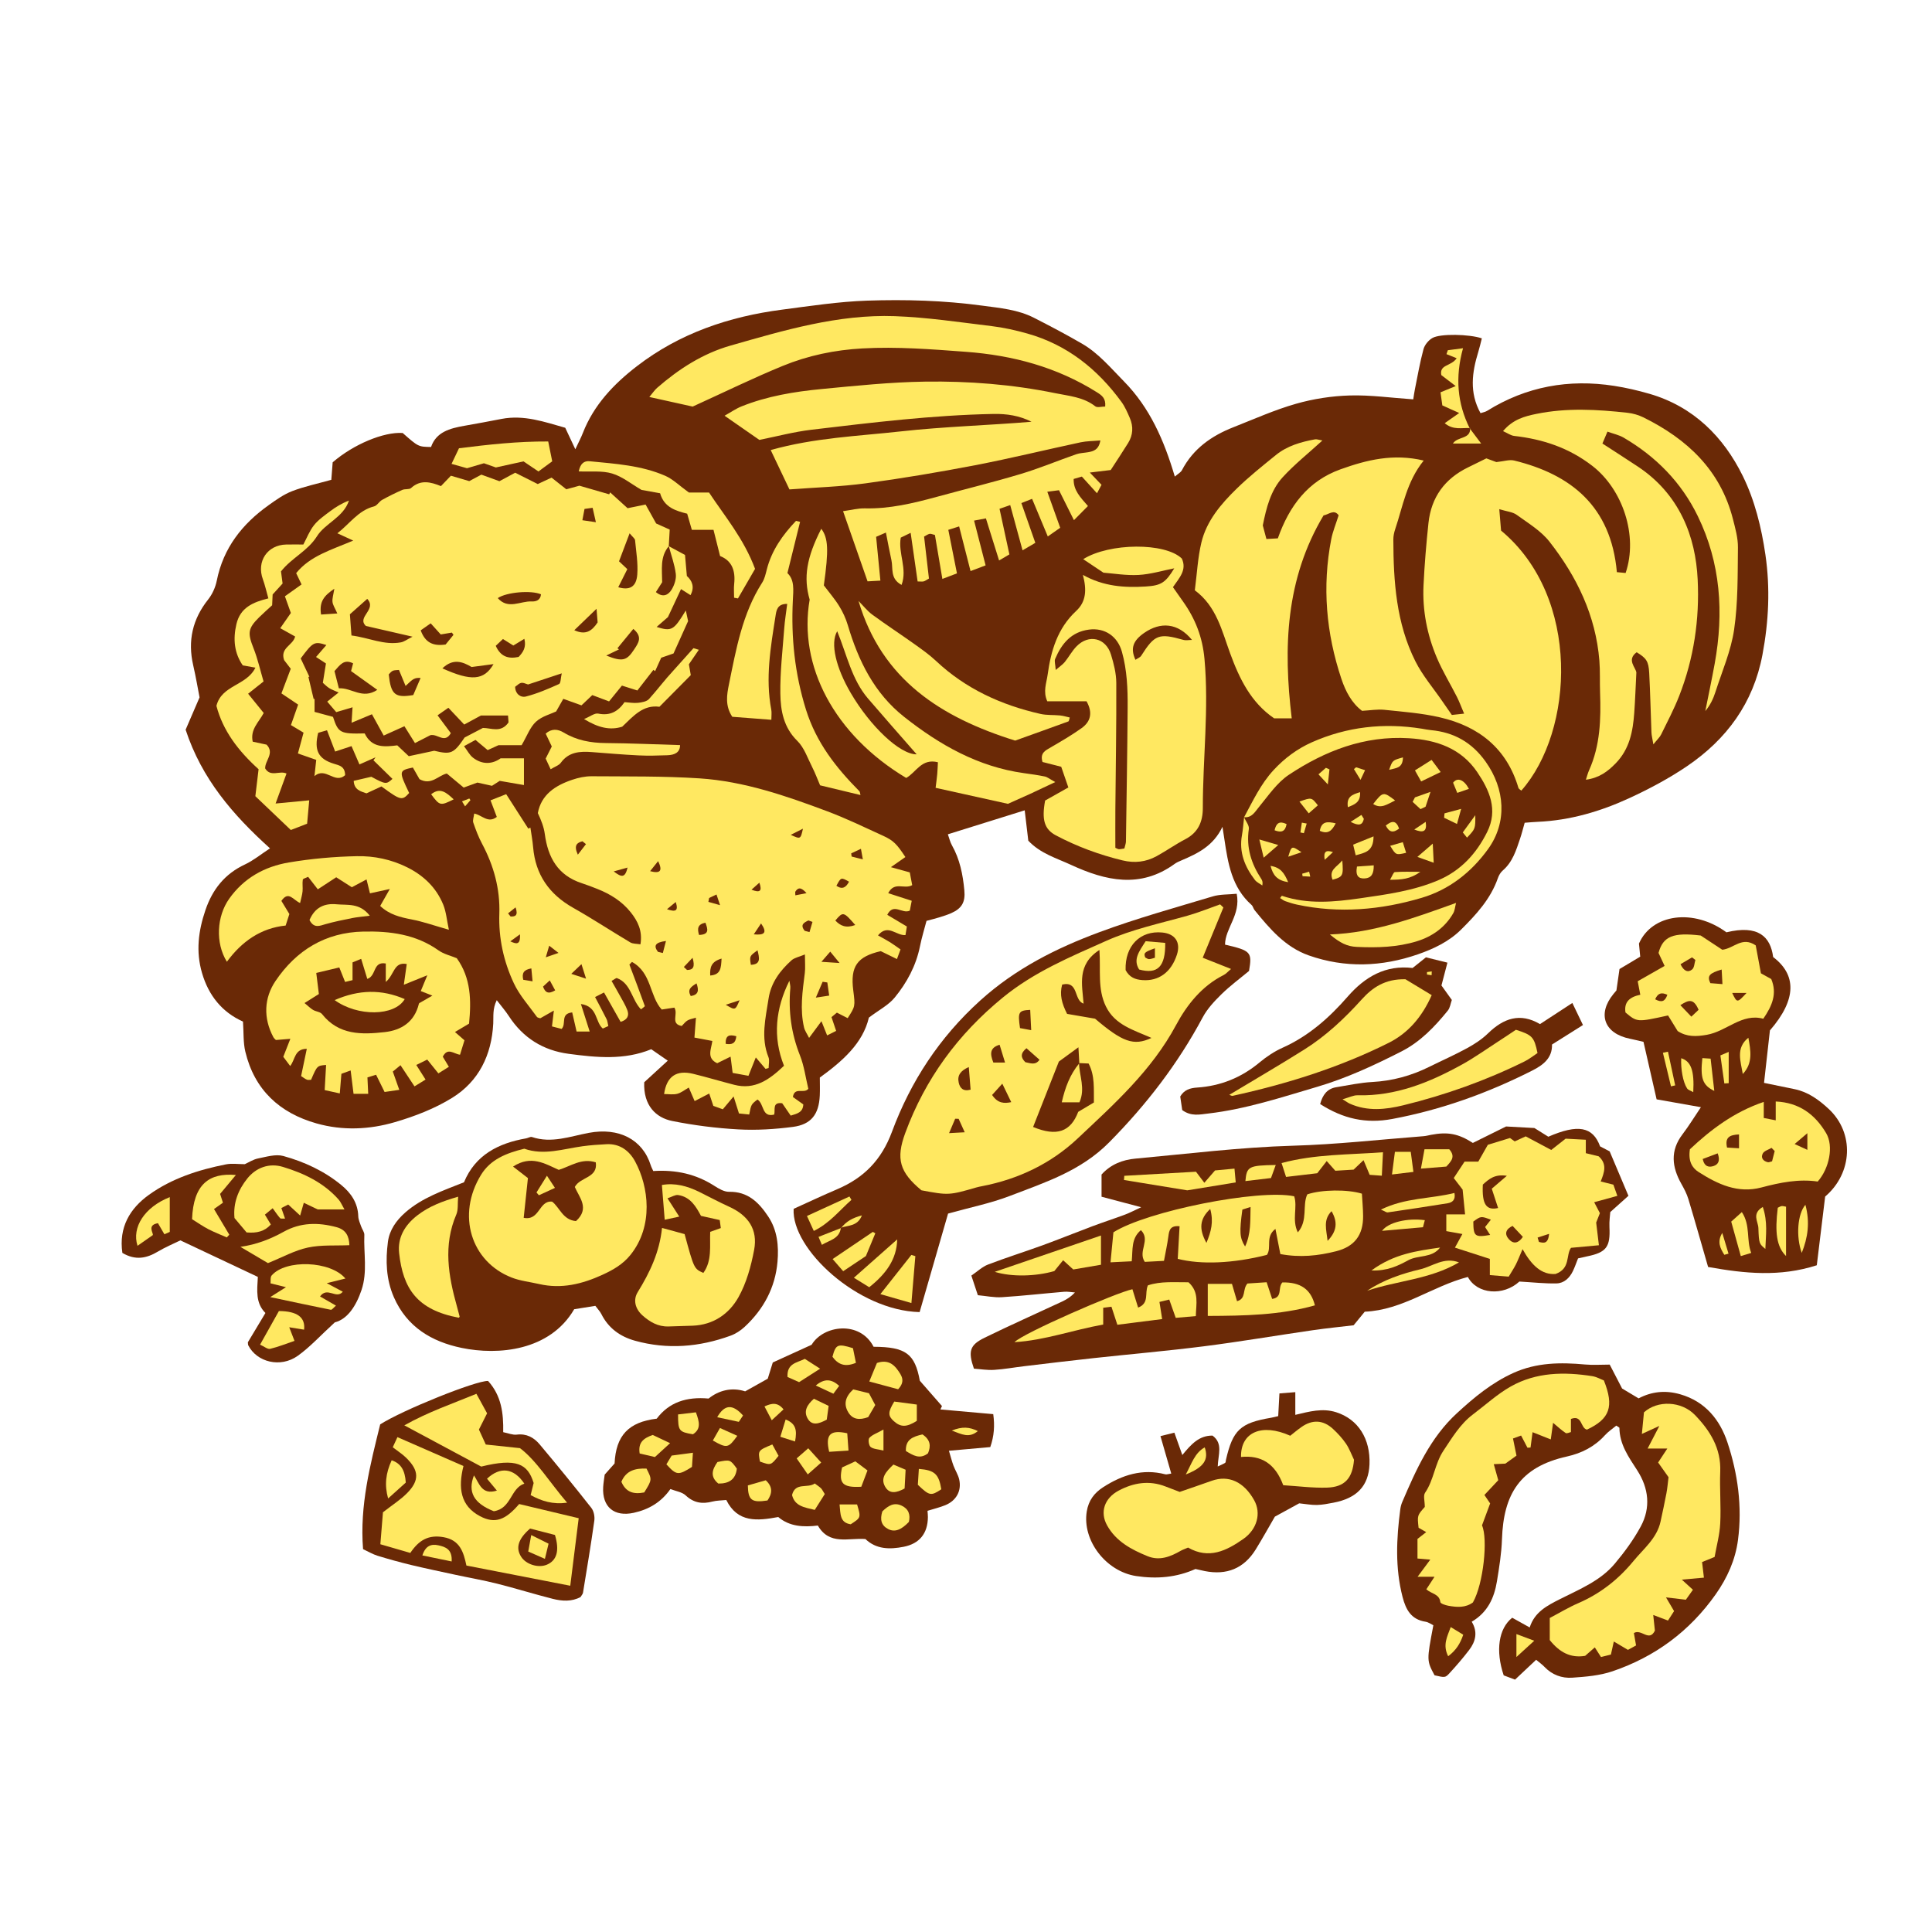 <svg version="1.1" id="svg" xmlns="http://www.w3.org/2000/svg" xmlns:xlink="http://www.w3.org/1999/xlink" x="0px" y="0px"
	 width="200px" height="200px" viewBox="0 0 200 200" enable-background="new 0 0 200 200" xml:space="preserve">
<g>
	<path class="stroke" fill="#6a2906"  d="M27.95,87.821c-0.931,0.609-1.71,1.253-2.596,1.668c-2.091,0.981-3.359,2.577-4.092,4.736
		c-0.729,2.148-0.999,4.269-0.351,6.493c0.687,2.361,2.096,4.073,4.243,5.036c0.079,1.139,0.014,2.163,0.242,3.115
		c0.945,3.947,3.541,6.346,7.378,7.429c2.702,0.763,5.465,0.64,8.109-0.136c2.051-0.6,4.118-1.396,5.925-2.515
		c2.76-1.709,4.083-4.432,4.252-7.688c0.038-0.738-0.088-1.511,0.363-2.42c0.506,0.659,0.915,1.126,1.249,1.642
		c1.465,2.263,3.56,3.562,6.191,3.91c2.866,0.38,5.752,0.677,8.554-0.475c0.597,0.413,1.145,0.793,1.71,1.185
		c-0.899,0.826-1.732,1.588-2.438,2.234c-0.102,2.413,1.222,3.672,2.891,4.008c2.253,0.452,4.558,0.745,6.854,0.872
		c1.873,0.104,3.781-0.017,5.646-0.259c1.896-0.246,2.692-1.309,2.783-3.238c0.029-0.627,0.005-1.258,0.005-1.869
		c2.343-1.698,4.456-3.545,5.077-6.206c1.045-0.791,2.028-1.289,2.669-2.07c1.267-1.544,2.215-3.302,2.62-5.308
		c0.183-0.912,0.461-1.804,0.678-2.638c0.563-0.152,0.972-0.251,1.37-0.376c0.399-0.125,0.802-0.252,1.185-0.421
		c1.114-0.493,1.475-1.152,1.361-2.364c-0.152-1.632-0.465-3.214-1.286-4.665c-0.195-0.346-0.281-0.753-0.419-1.134
		c2.68-0.837,5.253-1.64,7.953-2.482c0.135,1.138,0.256,2.164,0.372,3.142c1.253,1.333,2.91,1.804,4.423,2.504
		c3.576,1.652,7.174,2.48,10.727-0.1c0.209-0.152,0.458-0.26,0.699-0.361c1.67-0.713,3.3-1.479,4.252-3.479
		c0.102,0.656,0.151,0.966,0.197,1.275c0.372,2.505,0.766,4.997,2.813,6.814c0.148,0.13,0.187,0.38,0.316,0.54
		c1.569,1.922,3.169,3.826,5.612,4.686c3.768,1.325,7.562,1.175,11.284-0.111c1.622-0.561,3.212-1.309,4.478-2.563
		c1.573-1.562,3.064-3.178,3.813-5.333c0.1-0.288,0.276-0.591,0.504-0.786c1.015-0.873,1.383-2.087,1.787-3.282
		c0.183-0.538,0.318-1.094,0.481-1.659c0.5-0.038,0.916-0.079,1.331-0.096c3.36-0.144,6.533-1.078,9.549-2.475
		c2.042-0.945,4.056-2.017,5.915-3.277c4.11-2.789,6.875-6.535,7.819-11.544c0.649-3.449,0.814-6.872,0.308-10.349
		c-0.412-2.831-1.108-5.643-2.339-8.147c-1.997-4.064-5.11-7.192-9.651-8.513c-1.205-0.35-2.438-0.637-3.678-0.828
		c-4.684-0.727-9.084,0.063-13.138,2.585c-0.202,0.126-0.46,0.164-0.688,0.241c-1.178-2.136-0.88-4.231-0.229-6.343
		c0.143-0.465,0.248-0.942,0.367-1.4c-1.301-0.438-4.297-0.505-5.116-0.037c-0.405,0.23-0.803,0.712-0.924,1.157
		c-0.37,1.363-0.608,2.763-0.89,4.15c-0.078,0.384-0.126,0.775-0.17,1.045c-2.293-0.157-4.438-0.465-6.574-0.402
		c-1.864,0.055-3.77,0.347-5.562,0.859c-2.213,0.631-4.335,1.583-6.482,2.428c-2.261,0.888-4.161,2.219-5.324,4.44
		c-0.126,0.241-0.426,0.393-0.742,0.67c-1.109-3.747-2.578-7.126-5.279-9.87c-1.364-1.385-2.614-2.893-4.313-3.882
		c-1.635-0.95-3.31-1.831-4.994-2.689c-1.667-0.849-3.499-1.007-5.329-1.253c-3.975-0.539-7.967-0.654-11.952-0.519
		c-2.929,0.1-5.852,0.55-8.765,0.929c-5.496,0.713-10.627,2.442-15.06,5.862c-2.392,1.844-4.456,4.008-5.585,6.904
		c-0.195,0.5-0.45,0.979-0.781,1.689c-0.428-0.909-0.713-1.518-1.045-2.224c-2.141-0.606-4.27-1.364-6.591-0.917
		c-1.284,0.248-2.571,0.489-3.86,0.714c-1.492,0.262-2.906,0.639-3.44,2.192c-1.318-0.021-1.318-0.021-2.938-1.449
		c-1.953-0.134-5.102,1.178-7.246,3.037c-0.05,0.631-0.101,1.291-0.141,1.811c-1.463,0.41-2.793,0.688-4.046,1.169
		c-0.865,0.332-1.656,0.896-2.421,1.44c-2.744,1.95-4.713,4.434-5.39,7.831c-0.137,0.686-0.458,1.401-0.892,1.947
		c-1.617,2.036-2.13,4.274-1.551,6.799c0.29,1.265,0.506,2.547,0.66,3.338c-0.634,1.472-1.065,2.47-1.442,3.344
		C20.882,80.624,24.111,84.359,27.95,87.821z"/>
	<path class="stroke" fill="#6a2906"  d="M124.654,139.364c3.75-0.478,7.478-1.115,11.218-1.657c1.491-0.217,2.992-0.364,4.255-0.516
		c0.534-0.652,0.864-1.055,1.151-1.405c3.929-0.163,6.987-2.641,10.674-3.595c0.967,1.805,3.669,2,5.333,0.474
		c1.387,0.079,2.623,0.221,3.855,0.192c0.775-0.019,1.344-0.565,1.684-1.271c0.204-0.42,0.354-0.867,0.535-1.319
		c0.329-0.074,0.633-0.146,0.938-0.209c1.998-0.409,2.414-0.976,2.312-3.031c-0.03-0.611,0.066-1.229,0.086-1.554
		c0.776-0.696,1.336-1.197,1.88-1.684c-0.697-1.651-1.307-3.09-1.944-4.6c-0.314-0.165-0.677-0.354-0.99-0.517
		c-0.753-2.05-2.29-2.33-5.359-0.999c-0.488-0.305-1.016-0.636-1.439-0.9c-1.004-0.055-1.884-0.104-2.935-0.161
		c-1.034,0.513-2.235,1.108-3.439,1.704c-1.487-0.957-2.588-1.171-4.327-0.84c-0.258,0.049-0.512,0.122-0.773,0.141
		c-4.504,0.348-9.006,0.857-13.518,0.987c-5.47,0.158-10.881,0.838-16.315,1.335c-1.323,0.121-2.548,0.59-3.504,1.647
		c0,0.715,0,1.433,0,2.299c1.298,0.344,2.534,0.672,4.103,1.087c-0.757,0.349-1.202,0.589-1.673,0.763
		c-1.13,0.421-2.277,0.793-3.405,1.216c-1.72,0.645-3.42,1.338-5.143,1.966c-1.869,0.681-3.773,1.273-5.63,1.987
		c-0.605,0.232-1.108,0.724-1.729,1.145c0.239,0.72,0.43,1.296,0.672,2.03c0.865,0.078,1.688,0.259,2.499,0.206
		c2.148-0.136,4.291-0.381,6.438-0.562c0.366-0.029,0.741,0.045,1.113,0.072c-0.441,0.473-0.888,0.736-1.354,0.954
		c-2.666,1.245-5.355,2.439-7.997,3.731c-1.543,0.755-1.729,1.402-1.106,3.203c0.652,0.045,1.378,0.17,2.093,0.125
		c1.045-0.063,2.08-0.256,3.121-0.38c2.396-0.285,4.791-0.577,7.189-0.837C117.032,140.176,120.854,139.848,124.654,139.364z"/>
	<path class="stroke" fill="#6a2906"  d="M97.35,145.905c0.055-0.117,0.108-0.234,0.163-0.351c-0.665-0.761-1.329-1.521-2.292-2.62
		c-0.513-2.776-1.429-3.505-4.787-3.516c-1.415-2.748-5.203-2.239-6.415-0.209c-1.543,0.703-2.863,1.305-4.021,1.833
		c-0.234,0.756-0.389,1.251-0.521,1.678c-0.815,0.458-1.545,0.867-2.338,1.312c-1.425-0.456-2.744-0.088-3.788,0.745
		c-2.293-0.207-4.087,0.385-5.369,2.083c-2.924,0.352-4.222,1.749-4.362,4.64c-0.336,0.378-0.682,0.766-1.023,1.15
		c-0.057,0.446-0.131,0.861-0.156,1.279c-0.126,2.074,1.145,3.121,3.166,2.675c1.546-0.342,2.824-1.077,3.794-2.459
		c0.561,0.222,1.202,0.304,1.584,0.661c0.834,0.78,1.714,0.909,2.758,0.636c0.445-0.116,0.924-0.108,1.441-0.163
		c1.181,2.376,3.215,2.164,5.38,1.763c1.168,0.994,2.619,1.063,4.098,0.882c1.202,2.08,3.168,1.254,4.926,1.397
		c1.121,1.071,2.51,1.086,3.953,0.803c1.642-0.323,2.499-1.376,2.514-3.08c0.002-0.198-0.023-0.398-0.04-0.646
		c0.65-0.202,1.263-0.347,1.837-0.581c1.14-0.462,1.708-1.482,1.446-2.656c-0.111-0.5-0.417-0.955-0.597-1.444
		c-0.164-0.439-0.275-0.898-0.468-1.535c1.607-0.144,2.945-0.262,4.28-0.381c0.4-1.153,0.471-2.208,0.307-3.41
		C100.95,146.225,99.149,146.065,97.35,145.905z"/>
	<path class="stroke" fill="#6a2906"  d="M173.938,144.337c-1.567-0.451-2.982-0.273-4.311,0.422c-0.681-0.407-1.259-0.753-1.708-1.022
		c-0.476-0.916-0.882-1.701-1.282-2.473c-0.897,0-1.732,0.063-2.554-0.012c-2.534-0.233-5.014-0.209-7.404,0.868
		c-2.243,1.013-4.087,2.541-5.871,4.185c-2.747,2.53-4.215,5.838-5.644,9.173c-0.103,0.238-0.172,0.501-0.206,0.758
		c-0.402,3.038-0.545,6.061,0.233,9.078c0.345,1.335,0.9,2.34,2.388,2.568c0.286,0.044,0.549,0.245,0.801,0.363
		c-0.693,3.658-0.693,3.658,0.124,5.181c1.059,0.238,1.097,0.272,1.547-0.217c0.711-0.772,1.399-1.572,2.036-2.405
		c0.676-0.883,0.908-1.864,0.265-2.925c1.647-0.961,2.33-2.469,2.61-4.178c0.236-1.445,0.473-2.905,0.522-4.366
		c0.157-4.616,1.817-7.472,6.729-8.56c1.52-0.338,2.857-1.016,3.923-2.195c0.36-0.398,0.824-0.702,1.184-1.001
		c0.243,0.169,0.32,0.197,0.321,0.228c0.014,1.715,0.956,3.028,1.837,4.391c1.199,1.856,1.428,3.873,0.367,5.831
		c-0.742,1.369-1.685,2.654-2.689,3.849c-1.494,1.777-3.649,2.64-5.658,3.656c-1.337,0.678-2.627,1.324-3.145,2.939
		c-0.687-0.383-1.264-0.703-1.809-1.007c-1.407,1.113-1.745,3.398-0.881,5.967c0.332,0.126,0.752,0.283,1.173,0.441
		c0.767-0.721,1.446-1.361,2.185-2.055c0.332,0.279,0.628,0.487,0.872,0.744c0.782,0.819,1.796,1.182,2.854,1.111
		c1.404-0.095,2.86-0.216,4.178-0.664c4.398-1.494,7.99-4.144,10.684-7.968c1.2-1.704,2.037-3.564,2.308-5.633
		c0.45-3.447-0.017-6.859-1.096-10.1C178.052,147.005,176.552,145.087,173.938,144.337z"/>
	<path class="stroke" fill="#6a2906"  d="M65.732,138.791c3.351,0.93,6.654,0.66,9.893-0.521c0.53-0.193,1.046-0.53,1.461-0.915c1.959-1.818,3.169-4.062,3.4-6.735
		c0.142-1.63-0.012-3.267-0.965-4.697c-0.965-1.447-2.102-2.586-4.049-2.548c-0.514,0.009-1.08-0.333-1.547-0.631
		c-1.883-1.202-3.926-1.668-6.299-1.519c-0.095-0.213-0.197-0.394-0.258-0.589c-0.852-2.706-3.32-3.943-6.415-3.363
		c-1.927,0.36-3.858,1.116-5.882,0.432c-0.166-0.056-0.398,0.102-0.604,0.138c-2.888,0.503-5.271,1.726-6.434,4.546
		c-2.178,0.869-4.32,1.59-6.069,3.119c-0.957,0.838-1.65,1.841-1.807,3.05c-0.251,1.933-0.194,3.87,0.615,5.726
		c1.352,3.089,3.91,4.604,7.012,5.25c3.79,0.789,9.138,0.317,11.657-4.003c0.677-0.108,1.438-0.229,2.189-0.35
		c0.265,0.355,0.49,0.583,0.625,0.856C62.99,137.499,64.202,138.365,65.732,138.791z"/>
	<path class="stroke" fill="#6a2906"  d="M189.299,114.79c-0.994-0.923-2.11-1.747-3.503-2.036c-1.115-0.232-2.23-0.459-3.183-0.655
		c0.204-1.824,0.406-3.626,0.608-5.43c2.827-3.254,2.721-5.787,0.335-7.596c-0.276-2.119-1.547-3.358-4.836-2.561
		c-3.376-2.485-7.703-1.93-9.055,1.165c0.048,0.504,0.097,1.007,0.13,1.356c-0.834,0.499-1.531,0.917-2.144,1.282
		c-0.128,0.884-0.225,1.557-0.32,2.217c-0.115,0.135-0.218,0.254-0.316,0.376c-1.686,2.072-0.945,4.08,1.701,4.619
		c0.406,0.083,0.808,0.183,1.417,0.323c0.445,1.952,0.896,3.92,1.359,5.954c1.563,0.276,3.028,0.536,4.586,0.812
		c-0.673,0.998-1.243,1.937-1.904,2.805c-1.302,1.705-1.1,3.4-0.112,5.146c0.28,0.495,0.552,1.013,0.716,1.555
		c0.692,2.299,1.343,4.611,2.044,7.034c3.799,0.683,7.431,1.052,11.252-0.176c0.289-2.369,0.566-4.652,0.866-7.113
		C191.783,121.444,191.992,117.288,189.299,114.79z"/>
	<path class="stroke" fill="#6a2906"  d="M128.025,92.521c-0.878,0.09-1.727,0.045-2.493,0.276c-3.918,1.179-7.872,2.273-11.704,3.694
		c-4.486,1.663-8.709,3.786-12.355,7.082c-4.218,3.813-7.202,8.373-9.139,13.594c-1.082,2.912-2.901,4.761-5.643,5.93
		c-1.534,0.653-3.041,1.367-4.533,2.041c-0.247,4.139,6.644,10.541,13.042,10.69c0.978-3.385,1.974-6.834,2.945-10.198
		c2.284-0.64,4.411-1.064,6.406-1.832c3.646-1.399,7.339-2.577,10.275-5.547c3.849-3.894,7.107-8.124,9.678-12.934
		c0.479-0.899,1.223-1.689,1.96-2.412c0.895-0.874,1.913-1.623,2.836-2.392c0.335-1.957,0.199-2.104-2.486-2.726
		C126.835,96.064,128.454,94.723,128.025,92.521z"/>
	<path class="stroke" fill="#6a2906"  d="M37.716,127.834c0.011-0.286-0.231-0.578-0.332-0.875c-0.118-0.345-0.285-0.695-0.296-1.048
		c-0.04-1.381-0.75-2.408-1.745-3.227c-1.767-1.456-3.832-2.414-6.015-3.016c-0.791-0.217-1.751,0.085-2.613,0.254
		c-0.5,0.099-0.959,0.405-1.375,0.593c-0.697,0-1.344-0.101-1.945,0.019c-2.848,0.563-5.611,1.452-7.979,3.154
		c-1.963,1.411-3.135,3.357-2.748,6.012c1.378,0.814,2.528,0.549,3.691-0.145c0.744-0.444,1.552-0.778,2.313-1.153
		c2.806,1.323,5.438,2.565,8.02,3.783c-0.081,1.437-0.245,2.7,0.784,3.736c-0.65,1.086-1.265,2.109-1.817,3.031
		c0.021,0.195,0.011,0.255,0.032,0.299c0.89,1.767,3.34,2.38,5.131,1.104c1.261-0.898,2.322-2.076,3.836-3.463
		c1.309-0.332,2.207-1.688,2.768-3.355C38.055,131.666,37.638,129.736,37.716,127.834z"/>
	<path class="stroke" fill="#6a2906"  d="M55.857,149.511c-0.588-0.698-1.35-1.125-2.36-0.999c-0.429,0.053-0.89-0.153-1.405-0.253
		c0.034-1.973-0.183-3.774-1.568-5.304c-1.268-0.039-8.881,3.027-11.167,4.497c-1.02,4.147-2.135,8.382-1.773,12.916
		c0.564,0.263,1.009,0.532,1.489,0.68c1.151,0.353,2.312,0.676,3.482,0.958c1.528,0.366,3.067,0.688,4.604,1.019
		c1.432,0.309,2.878,0.558,4.298,0.916c1.931,0.487,3.835,1.083,5.766,1.571c0.966,0.244,1.963,0.306,2.875-0.186
		c0.103-0.179,0.23-0.305,0.254-0.448c0.406-2.482,0.822-4.963,1.171-7.453c0.06-0.425-0.048-0.996-0.304-1.322
		C59.468,153.875,57.679,151.679,55.857,149.511z"/>
	<path class="stroke" fill="#6a2906"  d="M138.322,146.194c-1.419-0.452-2.762-0.078-4.232,0.271c0-0.816,0-1.482,0-2.35c-0.615,0.05-1.117,0.09-1.644,0.131
		c-0.05,0.933-0.089,1.648-0.126,2.351c-0.335,0.076-0.537,0.134-0.742,0.169c-3.178,0.535-3.959,1.266-4.67,4.366
		c-0.022,0.103-0.015,0.256-0.079,0.297c-0.208,0.134-0.444,0.226-0.77,0.382c0.036-1.229,0.579-2.374-0.54-3.199
		c-1.392-0.007-2.199,0.884-3.125,2.012c-0.296-0.834-0.529-1.491-0.823-2.315c-0.455,0.114-0.859,0.215-1.441,0.359
		c0.401,1.392,0.753,2.608,1.118,3.876c-0.314,0.043-0.477,0.111-0.611,0.078c-2.365-0.617-4.459,0.06-6.434,1.329
		c-0.926,0.596-1.518,1.379-1.702,2.516c-0.487,2.983,1.975,6.211,5.119,6.686c2.127,0.32,4.184,0.146,6.133-0.731
		c0.354,0.079,0.66,0.155,0.969,0.217c2.259,0.444,4.044-0.26,5.266-2.235c0.688-1.112,1.321-2.258,1.986-3.401
		c0.808-0.441,1.634-0.895,2.519-1.379c0.688,0.07,1.264,0.183,1.837,0.17c0.571-0.012,1.146-0.129,1.711-0.236
		c2.413-0.457,3.635-1.735,3.728-3.969C141.875,148.955,140.604,146.92,138.322,146.194z"/>
	<path class="stroke" fill="#6a2906"  d="M125.082,115.271c3.883-0.453,7.576-1.673,11.299-2.771c3.031-0.895,5.881-2.223,8.692-3.653
		c1.974-1.007,3.439-2.552,4.8-4.225c0.242-0.297,0.291-0.749,0.421-1.107c-0.429-0.598-0.789-1.101-1.075-1.499
		c0.219-0.84,0.409-1.563,0.618-2.363c-0.863-0.213-1.513-0.374-2.224-0.549c-0.446,0.356-0.89,0.708-1.382,1.102
		c-2.785-0.332-4.919,0.898-6.72,2.965c-1.907,2.188-4.047,4.087-6.747,5.294c-0.853,0.383-1.661,0.925-2.382,1.524
		c-1.884,1.57-4.029,2.433-6.46,2.595c-0.722,0.049-1.334,0.224-1.745,0.927c0.063,0.438,0.133,0.901,0.207,1.405
		C123.312,115.596,124.198,115.372,125.082,115.271z"/>
	<path class="stroke" fill="#6a2906"  d="M144.124,115.836c5.082-0.949,9.905-2.686,14.511-5.021c1.106-0.561,2.068-1.284,2.029-2.688
		c1.071-0.675,2.078-1.308,3.203-2.016c-0.351-0.729-0.675-1.403-1.099-2.285c-1.226,0.802-2.261,1.479-3.347,2.188
		c-2.057-1.212-3.774-0.604-5.374,0.951c-0.627,0.611-1.392,1.113-2.164,1.535c-1.286,0.703-2.631,1.295-3.946,1.947
		c-1.855,0.918-3.799,1.449-5.881,1.561c-1.246,0.067-2.48,0.339-3.718,0.538c-0.949,0.153-1.419,0.787-1.677,1.746
		C139.051,115.818,141.39,116.347,144.124,115.836z"/>
</g>
<path fill-rule="evenodd" clip-rule="evenodd" fill="#ffe861" class="fill" d="M123.688,61.106c0.229-1.755,0.306-3.382,0.677-4.937
	c0.541-2.257,2.034-3.999,3.648-5.575c1.273-1.245,2.68-2.361,4.064-3.487c1.172-0.954,2.594-1.36,4.054-1.627
	c0.179-0.033,0.38,0.055,0.763,0.119c-1.472,1.347-2.902,2.481-4.118,3.812c-1.23,1.349-1.679,3.125-2.053,4.979
	c0.1,0.374,0.221,0.825,0.376,1.407c0.395-0.023,0.776-0.044,1.182-0.067c1.187-3.36,3.116-5.936,6.494-7.149
	c2.719-0.977,5.474-1.655,8.605-0.904c-1.77,2.201-2.152,4.73-2.948,7.097c-0.115,0.344-0.196,0.721-0.194,1.081
	c0.012,4.336,0.296,8.646,2.282,12.6c0.742,1.478,1.853,2.771,2.796,4.147c0.296,0.431,0.596,0.859,0.979,1.41
	c0.314-0.034,0.682-0.073,1.271-0.137c-0.302-0.708-0.494-1.234-0.745-1.732c-0.686-1.354-1.487-2.657-2.078-4.051
	c-1.009-2.385-1.504-4.903-1.38-7.501c0.103-2.148,0.283-4.298,0.51-6.438c0.282-2.669,1.681-4.593,4.098-5.77
	c0.613-0.299,1.225-0.601,1.896-0.932c0.43,0.159,0.864,0.319,1.035,0.383c0.772-0.077,1.351-0.282,1.848-0.16
	c5.854,1.434,10.018,4.714,10.628,11.555c0.298,0.028,0.618,0.059,0.906,0.086c1.318-3.878-0.321-8.67-3.436-11.08
	c-2.428-1.881-5.129-2.772-8.102-3.109c-0.349-0.039-0.675-0.284-1.153-0.497c1.036-1.23,2.26-1.541,3.468-1.787
	c3.126-0.639,6.276-0.459,9.418-0.112c0.563,0.062,1.146,0.23,1.655,0.481c4.523,2.239,7.968,5.452,9.261,10.53
	c0.246,0.962,0.527,1.959,0.516,2.937c-0.033,2.833,0.013,5.7-0.395,8.492c-0.321,2.21-1.252,4.332-1.941,6.484
	c-0.221,0.689-0.536,1.349-1.043,1.956c0.328-1.646,0.678-3.289,0.978-4.939c0.947-5.253,0.618-10.365-1.753-15.239
	c-1.709-3.513-4.332-6.171-7.681-8.129c-0.479-0.278-1.051-0.396-1.672-0.622c-0.185,0.437-0.315,0.745-0.522,1.232
	c1.261,0.819,2.485,1.599,3.693,2.403c2.011,1.339,3.566,3.09,4.624,5.261c0.983,2.018,1.433,4.196,1.543,6.405
	c0.204,4.141-0.397,8.187-1.913,12.061c-0.533,1.363-1.219,2.668-1.866,3.985c-0.148,0.302-0.42,0.543-0.807,1.028
	c-0.097-0.587-0.187-0.916-0.2-1.25c-0.082-2.045-0.12-4.091-0.231-6.134c-0.067-1.233-0.292-1.528-1.297-2.152
	c-1.068,0.782-0.095,1.578-0.033,2.094c-0.08,1.569-0.125,2.882-0.22,4.19c-0.138,1.912-0.483,3.732-1.91,5.204
	c-0.834,0.859-1.716,1.525-3.095,1.708c0.124-0.375,0.199-0.688,0.328-0.974c1.159-2.573,1.237-5.295,1.14-8.046
	c-0.039-1.101,0.016-2.207-0.072-3.304c-0.373-4.665-2.336-8.707-5.165-12.318c-0.882-1.126-2.21-1.921-3.397-2.781
	c-0.416-0.302-1.021-0.343-1.8-0.584c0.078,0.937,0.132,1.578,0.185,2.216c8.29,6.898,7.556,20.741,2.096,26.92
	c-0.104-0.096-0.266-0.173-0.3-0.287c-1.21-4.096-4.108-6.368-8.112-7.295c-1.883-0.438-3.838-0.582-5.768-0.784
	c-0.722-0.075-1.464,0.061-2.308,0.106c-1.06-0.797-1.699-2.001-2.134-3.3c-1.582-4.726-2.006-9.552-1.054-14.462
	c0.157-0.808,0.483-1.581,0.765-2.479c-0.473-0.668-1.026-0.079-1.562,0.012c-3.929,6.569-4.179,13.681-3.294,21.005
	c-0.716,0-1.229,0-1.82,0c-2.391-1.63-3.592-4.087-4.562-6.746C126.484,65.285,125.932,62.769,123.688,61.106z"/>
<path fill-rule="evenodd" clip-rule="evenodd" fill="#ffe861" class="fill" d="M69.233,56.541c0.503,0.271,1.006,0.542,1.679,0.905
	c0.053,0.604,0.115,1.313,0.191,2.179c0.513,0.458,0.846,1.119,0.377,1.983c-0.284-0.181-0.565-0.36-0.981-0.624
	c-0.479,1.026-0.915,1.958-1.354,2.897c-0.359,0.312-0.728,0.634-1.173,1.021c1.562,0.482,1.77,0.361,3.023-1.707
	c0.123,0.566,0.216,0.998,0.237,1.101c-0.573,1.273-1.015,2.255-1.509,3.351c-0.332,0.115-0.765,0.265-1.275,0.442
	c-0.203,0.446-0.417,0.918-0.631,1.389c-0.059-0.046-0.117-0.089-0.175-0.134c-0.516,0.663-1.032,1.326-1.662,2.135
	c-0.356-0.113-0.884-0.281-1.598-0.506c-0.362,0.444-0.776,0.953-1.332,1.637c-0.465-0.175-1.024-0.385-1.736-0.653
	c-0.305,0.289-0.673,0.637-1.121,1.062c-0.512-0.184-1.089-0.39-1.881-0.674c-0.211,0.371-0.431,0.758-0.742,1.307
	c-0.55,0.264-1.472,0.496-2.086,1.062c-0.615,0.565-0.923,1.467-1.487,2.428c-0.531,0-1.279,0-2.393,0
	c-0.125,0.057-0.59,0.268-1.121,0.51c-0.395-0.33-0.783-0.655-1.262-1.056c-0.334,0.183-0.671,0.367-1.186,0.649
	c0.363,0.479,0.573,0.909,0.911,1.177c0.995,0.782,2.05,0.675,2.874,0.082c0.943,0,1.67,0,2.418,0c0,0.892,0,1.729,0,2.765
	c-0.935-0.161-1.679-0.29-2.508-0.433c-0.204,0.131-0.507,0.324-0.801,0.512c-0.508-0.112-0.967-0.215-1.507-0.335
	c-0.378,0.139-0.813,0.296-1.422,0.517c-0.536-0.447-1.12-0.932-1.747-1.453c-0.882,0.192-1.607,1.265-2.828,0.582
	c-0.193-0.339-0.444-0.78-0.686-1.204c-1.463,0.313-1.469,0.365-0.384,2.638c-0.732,0.813-0.868,0.783-2.868-0.681
	c-0.464,0.214-0.977,0.45-1.551,0.716c-0.594-0.204-1.276-0.351-1.322-1.293c0.628-0.146,1.224-0.284,1.824-0.423
	c1.491,0.799,1.549,0.799,2.188,0.219c-0.649-0.635-1.309-1.279-1.968-1.924c0.072-0.102,0.145-0.204,0.218-0.307
	c-0.52,0.229-1.037,0.458-1.667,0.736c-0.27-0.621-0.529-1.223-0.821-1.896c-0.524,0.174-1.003,0.332-1.694,0.561
	c-0.281-0.735-0.545-1.422-0.844-2.202c-0.314,0.091-0.639,0.184-0.914,0.264c-0.444,1.812,0.007,2.707,1.628,3.201
	c0.584,0.177,1.14,0.275,1.163,1.18c-1.088,0.978-2.015-0.909-3.176,0.107c0.089-0.815,0.133-1.215,0.183-1.688
	c-0.611-0.214-1.188-0.415-1.896-0.662c0.199-0.738,0.386-1.423,0.584-2.156c-0.43-0.258-0.816-0.491-1.306-0.784
	c0.253-0.717,0.489-1.389,0.745-2.118c-0.569-0.383-1.111-0.748-1.729-1.163c0.344-0.909,0.652-1.723,0.965-2.548
	c-0.293-0.38-0.543-0.705-0.688-0.896c-0.441-1.288,0.93-1.518,1.141-2.443c-0.488-0.272-0.955-0.532-1.54-0.86
	c0.413-0.594,0.762-1.096,1.098-1.577c-0.203-0.569-0.4-1.125-0.616-1.726c0.631-0.449,1.135-0.809,1.723-1.227
	c-0.19-0.401-0.377-0.791-0.558-1.171c1.448-1.786,3.604-2.391,5.908-3.37c-0.752-0.346-1.136-0.521-1.643-0.756
	c1.286-0.986,2.157-2.366,3.8-2.783c0.311-0.078,0.521-0.497,0.826-0.669c0.682-0.38,1.385-0.725,2.1-1.039
	c0.279-0.123,0.711-0.016,0.906-0.194c0.979-0.896,2.029-0.628,3.091-0.197c0.372-0.389,0.685-0.715,1.03-1.076
	c0.639,0.187,1.232,0.361,1.899,0.559c0.38-0.204,0.787-0.421,1.255-0.671c0.588,0.215,1.221,0.444,1.868,0.68
	c0.579-0.312,1.124-0.605,1.631-0.879c0.846,0.425,1.622,0.813,2.339,1.175c0.575-0.271,0.995-0.469,1.426-0.669
	c0.521,0.411,1.034,0.818,1.53,1.209c0.563-0.153,1.013-0.277,1.356-0.371c1.099,0.317,2.091,0.604,3.083,0.892
	c0.032-0.067,0.064-0.134,0.098-0.2c0.577,0.522,1.154,1.047,1.806,1.638c0.539-0.109,1.092-0.222,1.864-0.38
	c0.304,0.548,0.643,1.155,1.092,1.96c0.247,0.112,0.714,0.322,1.404,0.634c-0.03,0.542-0.062,1.131-0.095,1.72
	c-0.929,1.097-0.689,2.418-0.686,3.727c-0.101,0.158-0.21,0.334-0.321,0.507c-0.102,0.161-0.206,0.322-0.329,0.516
	c0.74,0.617,1.3,0.289,1.633-0.262c0.281-0.466,0.494-1.102,0.428-1.621C69.838,58.436,69.488,57.494,69.233,56.541z M37.752,75.923
	c0.736,1.54,2.084,1.394,3.373,1.235c0.391,0.367,0.727,0.684,1.191,1.122c0.796-0.17,1.646-0.352,2.637-0.562
	c1.734,0.417,2.013,0.3,3.143-1.371c0.662-0.347,1.264-0.662,1.895-0.991c0.868,0,1.87,0.549,2.653-0.574
	c-0.018-0.242-0.044-0.586-0.054-0.715c-1.067,0-2.016,0-2.805,0c-0.652,0.354-1.145,0.621-1.729,0.939
	c-0.557-0.591-1.046-1.109-1.64-1.738c-0.376,0.262-0.721,0.502-1.121,0.782c0.54,0.725,0.968,1.299,1.374,1.847
	c-0.647,1.115-1.348,0.038-2.118,0.208c-0.434,0.224-0.983,0.506-1.593,0.818c-0.361-0.576-0.685-1.094-1.092-1.744
	c-0.684,0.307-1.327,0.597-2.147,0.966c-0.405-0.734-0.793-1.44-1.216-2.207c-0.673,0.281-1.354,0.565-2.109,0.882
	c0.039-0.621,0.064-1.033,0.101-1.602c-0.662,0.196-1.145,0.34-1.688,0.501c-0.282-0.331-0.577-0.674-0.932-1.088
	c0.416-0.334,0.748-0.599,1.18-0.945c-0.423-0.191-0.721-0.292-0.98-0.455c-0.251-0.159-0.462-0.383-0.655-0.548
	c0.121-0.745,0.227-1.4,0.322-2.001c-0.398-0.261-0.68-0.445-1.025-0.671c0.4-0.462,0.722-0.833,1.07-1.237
	c-1.245-0.401-1.381-0.333-2.658,1.388c0.266,0.56,0.583,1.229,0.9,1.901c-0.035,0.001-0.07,0.002-0.106,0.003
	c0.183,0.769,0.366,1.536,0.549,2.306c0.03-0.014,0.061-0.027,0.091-0.04c0,0.403,0,0.807,0,1.363
	c0.644,0.173,1.273,0.342,1.909,0.515C35.018,75.877,35.211,75.985,37.752,75.923z M36.383,65.784
	c1.812,0.227,3.374,1.036,5.122,0.712c0.329-0.061,0.625-0.298,1.202-0.586c-1.863-0.429-3.345-0.77-4.828-1.111
	c-0.99-0.927,1.178-1.694,0.138-2.804c-0.633,0.562-1.204,1.068-1.796,1.596C36.271,64.279,36.317,64.892,36.383,65.784z
	 M39.057,71.414c-1.056-0.756-1.872-1.342-2.715-1.945c0.055-0.203,0.129-0.484,0.212-0.8c-0.955-0.481-1.36,0.17-1.928,0.803
	c0.137,0.538,0.284,1.117,0.453,1.782C36.4,71.168,37.504,72.436,39.057,71.414z M65.177,55.207
	c-0.426,1.126-0.755,1.999-1.096,2.899c0.235,0.223,0.494,0.466,0.86,0.811c-0.321,0.639-0.633,1.259-0.94,1.874
	c1.174,0.34,1.87-0.025,1.969-1.31c0.091-1.178-0.118-2.38-0.23-3.567C65.724,55.751,65.502,55.605,65.177,55.207z M58.152,69.704
	c-1.354,0.448-2.396,0.793-3.486,1.153c-0.718-0.262-0.718-0.262-1.34,0.24c0.016,0.736,0.568,1.146,1.121,1.005
	c1.176-0.302,2.311-0.792,3.424-1.292C58.054,70.728,58.036,70.199,58.152,69.704z M45.797,69.188c2.97,1.34,4.302,1.266,5.293-0.44
	c-0.842,0.11-1.522,0.201-2.271,0.3C47.894,68.501,46.902,68.124,45.797,69.188z M41.986,71.009
	c-0.258-0.623-0.463-1.12-0.685-1.656c-0.251,0.03-0.471,0.008-0.643,0.088c-0.174,0.081-0.299,0.264-0.415,0.374
	c0.22,2.084,0.641,2.462,2.537,2.136c0.226-0.526,0.492-1.146,0.76-1.767c-0.47-0.039-0.689,0.074-0.883,0.22
	C42.462,70.551,42.289,70.733,41.986,71.009z M62.76,67.861c1.704,0.681,2.132,0.519,2.883-0.626
	c0.438-0.666,0.919-1.298-0.082-2.13c-0.582,0.71-1.113,1.356-1.646,2.003c0.054,0.039,0.106,0.078,0.16,0.118
	C63.637,67.438,63.198,67.649,62.76,67.861z M51.529,61.917c1.072,1.218,2.344,0.29,3.5,0.345c0.485,0.022,0.919-0.139,0.974-0.739
	C54.99,61.081,52.425,61.297,51.529,61.917z M53.688,68.005c0.465-0.487,0.811-0.999,0.593-1.875
	c-0.438,0.266-0.771,0.469-1.141,0.694c-0.327-0.204-0.666-0.416-1.075-0.673c-0.271,0.256-0.512,0.483-0.745,0.703
	C51.82,67.98,52.619,68.231,53.688,68.005z M46.129,66.719c0.215-0.265,0.516-0.632,0.816-1c-0.057-0.078-0.111-0.156-0.167-0.234
	c-0.373,0.062-0.746,0.125-1.153,0.193c-0.326-0.359-0.629-0.694-1.039-1.15c-0.376,0.265-0.723,0.506-1.035,0.726
	C44.011,66.512,44.814,66.911,46.129,66.719z M61.753,63.021c-0.869,0.838-1.542,1.484-2.302,2.219
	c1.162,0.533,1.815,0.101,2.415-0.81C61.836,64.051,61.801,63.606,61.753,63.021z M33.236,63.617
	c0.588-0.039,1.08-0.071,1.682-0.112c-0.242-0.557-0.462-0.865-0.498-1.196c-0.039-0.356,0.092-0.732,0.189-1.363
	C33.592,61.642,33.019,62.24,33.236,63.617z M60.287,53.854c0.451,0.066,0.814,0.12,1.399,0.205
	c-0.144-0.636-0.239-1.049-0.339-1.492c-0.357,0.05-0.559,0.078-0.838,0.117C60.443,53.034,60.379,53.373,60.287,53.854z"/>
<path fill-rule="evenodd" clip-rule="evenodd" fill="#ffe861" class="fill" d="M62.973,106.217c-0.264,0.117-0.402,0.18-0.572,0.257
	c-0.809-0.684-0.503-2.288-2.266-2.539c0.334,1.046,0.604,1.891,0.909,2.851c-0.523,0-0.952,0-1.356,0
	c-0.169-0.735-0.313-1.364-0.455-1.981c-1.271,0.136-0.572,1.18-1.095,1.708c-0.274-0.071-0.604-0.155-0.999-0.259
	c0.059-0.488,0.11-0.913,0.197-1.641c-0.608,0.345-0.981,0.557-1.404,0.798c-0.082-0.033-0.282-0.047-0.357-0.151
	c-0.82-1.146-1.799-2.223-2.386-3.482c-1.052-2.249-1.585-4.659-1.499-7.186c0.088-2.578-0.58-4.984-1.792-7.258
	c-0.368-0.69-0.649-1.435-0.904-2.177c-0.083-0.24,0.049-0.555,0.095-0.939c0.824,0.159,1.422,1.053,2.34,0.349
	c-0.182-0.478-0.376-0.991-0.651-1.717c0.572-0.226,1.146-0.45,1.622-0.638c0.847,1.321,1.568,2.445,2.29,3.569
	c0.072-0.036,0.145-0.071,0.217-0.106c0.096,0.675,0.224,1.346,0.281,2.022c0.241,2.855,1.671,4.882,4.15,6.281
	c2.007,1.132,3.934,2.404,5.914,3.581c0.265,0.157,0.643,0.128,1.047,0.197c0.231-1.396-0.278-2.396-1.002-3.309
	c-0.904-1.139-2.105-1.887-3.444-2.418c-0.537-0.213-1.077-0.422-1.625-0.6c-2.469-0.802-3.505-2.651-3.829-5.081
	c-0.098-0.738-0.38-1.451-0.723-2.177c0.356-1.917,1.81-2.861,3.563-3.45c0.641-0.216,1.34-0.369,2.011-0.363
	c3.73,0.029,7.468-0.025,11.185,0.22c4.597,0.304,8.939,1.808,13.22,3.413c1.962,0.737,3.856,1.656,5.766,2.529
	c1.08,0.494,1.426,0.869,2.305,2.201c-0.394,0.274-0.791,0.552-1.5,1.047c0.796,0.221,1.3,0.36,1.954,0.542
	c0.078,0.41,0.168,0.889,0.251,1.32c-0.826,0.473-1.836-0.433-2.483,0.832c0.837,0.27,1.597,0.516,2.434,0.786
	c-0.076,0.393-0.143,0.732-0.198,1.018c-0.775,0.392-1.692-0.852-2.334,0.436c0.661,0.394,1.313,0.783,2.028,1.21
	c-0.052,0.325-0.098,0.609-0.143,0.886c-0.955,0.09-1.809-1.205-2.845,0.033c0.471,0.266,0.871,0.475,1.255,0.713
	c0.348,0.216,0.676,0.465,1.076,0.741c-0.127,0.34-0.225,0.607-0.369,0.997c-0.63-0.309-1.177-0.574-1.676-0.818
	c-2.452,0.561-3.159,1.587-2.848,4.045c0.213,1.667,0.213,1.667-0.577,2.89c-0.337-0.172-0.684-0.35-1.116-0.571
	c-0.152,0.127-0.339,0.282-0.558,0.465c0.161,0.477,0.308,0.908,0.481,1.426c-0.31,0.155-0.573,0.288-0.934,0.466
	c-0.205-0.517-0.385-0.964-0.587-1.47c-0.071,0.098-1.126,1.521-1.28,1.729c-0.21-0.424-0.438-0.732-0.52-1.074
	c-0.444-1.883-0.158-3.761,0.077-5.641c0.067-0.536,0.011-1.09,0.011-1.924c-0.608,0.257-1.085,0.335-1.387,0.607
	c-1.188,1.071-2.125,2.314-2.377,3.968c-0.307,2.02-0.822,4.028-0.01,6.058c0.13,0.325,0.018,0.747,0.018,1.124
	c-0.106,0.028-0.215,0.059-0.321,0.087c-0.264-0.31-0.527-0.619-1.007-1.183c-0.293,0.729-0.501,1.253-0.762,1.904
	c-0.513-0.094-1.06-0.194-1.636-0.301c-0.069-0.55-0.128-1.005-0.215-1.685c-0.526,0.259-0.95,0.467-1.383,0.68
	c-1.139-0.522-0.608-1.479-0.503-2.304c-0.661-0.124-1.246-0.235-1.854-0.35c0.062-0.82,0.109-1.42,0.157-2.056
	c-0.903,0.229-0.903,0.229-1.472,0.856c-1.209-0.215-0.335-1.237-0.762-1.9c-0.364,0.055-0.791,0.119-1.311,0.197
	c-1.278-1.41-1.029-3.8-3.078-4.928c-0.145,0.149-0.281,0.292-0.266,0.275c0.597,1.584,1.108,2.931,1.595,4.287
	c0.019,0.05-0.212,0.19-0.395,0.348c-0.971-0.995-1.026-2.685-2.485-3.233c-0.094-0.036-0.262,0.129-0.561,0.29
	c0.288,0.509,0.568,0.987,0.835,1.475c0.276,0.506,0.584,1.001,0.791,1.535c0.222,0.575,0.021,1.013-0.69,1.229
	c-0.564-1.001-1.117-1.98-1.718-3.043c-0.401,0.205-0.651,0.332-0.926,0.473c0.429,0.816,0.822,1.548,1.192,2.29
	C62.887,105.685,62.898,105.901,62.973,106.217z M88.536,95.757c-1.217-1.396-1.265-1.406-2.062-0.465
	C87.003,95.856,87.592,96.104,88.536,95.757z M85.644,101.704c-0.163-0.023-0.323-0.048-0.486-0.072
	c-0.198,0.463-0.397,0.927-0.702,1.641c0.631-0.096,0.942-0.144,1.381-0.21C85.762,102.537,85.702,102.121,85.644,101.704z
	 M74.696,99.232c-1.068,0.316-1.218,0.892-1.175,1.753C74.61,100.898,74.643,100.231,74.696,99.232z M78.42,98.374
	c-0.835,0.601-0.835,0.601-0.689,1.503C78.781,99.832,78.615,99.188,78.42,98.374z M55.131,101.587
	c-0.057-0.591-0.09-0.938-0.126-1.338c-0.787,0.138-1.001,0.481-0.839,1.176C54.406,101.465,54.635,101.503,55.131,101.587z
	 M87.891,91.273c-0.83-0.466-0.83-0.466-1.307,0.425C87.215,92.125,87.588,91.848,87.891,91.273z M56.215,102.132
	c0.219,0.619,0.545,0.815,1.257,0.39c-0.173-0.318-0.337-0.622-0.56-1.032C56.61,101.768,56.434,101.93,56.215,102.132z
	 M59.139,100.812c0.544,0.177,0.883,0.288,1.529,0.499c-0.202-0.641-0.309-0.974-0.476-1.502
	C59.785,100.195,59.551,100.419,59.139,100.812z M85.947,98.514c-0.271,0.312-0.474,0.545-0.914,1.052
	c0.717,0.047,1.119,0.074,1.879,0.124C86.438,99.108,86.23,98.858,85.947,98.514z M83.305,96.36c0.165,0.042,0.33,0.084,0.495,0.127
	c0.102-0.35,0.205-0.7,0.308-1.051c-0.141-0.052-0.28-0.102-0.419-0.152C83.233,95.501,82.791,95.724,83.305,96.36z M73.023,95.516
	c-0.836,0.173-0.843,0.636-0.659,1.27C73.451,96.746,73.282,96.2,73.023,95.516z M78.784,95.593c-0.212,0.319-0.426,0.64-0.753,1.13
	C79.144,96.829,79.457,96.566,78.784,95.593z M76.224,107.271c-0.717-0.199-1.127-0.116-1.104,0.785
	C75.77,108.165,76.147,108.031,76.224,107.271z M67.3,90.183c1.06,0.276,1.319-0.02,0.829-1.039
	C67.775,89.586,67.538,89.885,67.3,90.183z M60.659,87.385c-0.122-0.099-0.243-0.197-0.364-0.297
	c-0.54,0.147-0.936,0.38-0.477,1.388C60.18,88.008,60.419,87.695,60.659,87.385z M81.859,86.424
	c1.014,0.463,1.014,0.463,1.262-0.639C82.647,86.025,82.331,86.185,81.859,86.424z M72.106,101.799
	c-0.597,0.365-0.974,0.633-0.599,1.314C72.299,102.98,72.371,102.558,72.106,101.799z M68.112,98.535
	c0.168,0.04,0.337,0.079,0.505,0.12c0.095-0.363,0.189-0.725,0.325-1.245C67.769,97.559,67.659,97.934,68.112,98.535z
	 M70.792,100.102c0.11,0.104,0.221,0.207,0.33,0.309c0.643,0.002,0.847-0.32,0.571-1.261C71.307,99.559,71.049,99.83,70.792,100.102
	z M75.132,104.014c0.984,0.586,0.984,0.586,1.428-0.467C76.094,103.699,75.76,103.808,75.132,104.014z M56.854,97.897
	c-0.123,0.417-0.205,0.695-0.353,1.202c0.536-0.184,0.828-0.284,1.315-0.453C57.426,98.344,57.21,98.176,56.854,97.897z
	 M53.825,96.723c-0.483,0.351-0.741,0.538-0.999,0.725C53.387,97.696,53.898,97.917,53.825,96.723z M89.124,87.869
	c-0.408,0.192-0.71,0.333-1.009,0.473c0.015,0.109,0.03,0.218,0.046,0.326c0.332,0.084,0.665,0.169,1.161,0.295
	C89.24,88.514,89.199,88.282,89.124,87.869z M69.954,93.375c-0.257,0.211-0.512,0.422-0.907,0.747
	C69.887,94.403,70.271,94.36,69.954,93.375z M73.408,92.959c-0.025,0.135-0.05,0.269-0.076,0.403
	c0.323,0.092,0.646,0.183,1.207,0.34c-0.17-0.513-0.255-0.765-0.367-1.104C73.838,92.756,73.623,92.858,73.408,92.959z
	 M63.531,90.208c0.831,0.643,1.178,0.674,1.434-0.396C64.467,89.949,64.15,90.037,63.531,90.208z M78.611,91.374
	c-0.228,0.204-0.455,0.406-0.815,0.727C78.645,92.431,78.928,92.288,78.611,91.374z M52.596,94.55
	c0.086,0.108,0.172,0.216,0.258,0.324c0.479,0.021,0.813-0.087,0.518-0.943C53.055,94.185,52.824,94.367,52.596,94.55z
	 M83.492,92.459c-0.578-0.655-0.881-0.585-1.151-0.17c-0.043,0.065-0.006,0.184-0.006,0.395
	C82.656,92.621,82.951,92.564,83.492,92.459z"/>
<path fill-rule="evenodd" clip-rule="evenodd" fill="#ffe861" class="fill" d="M113.91,45.595c-0.77,0.069-1.425,0.062-2.049,0.194
	c-3.641,0.779-7.26,1.667-10.914,2.37c-3.763,0.724-7.548,1.361-11.344,1.876c-2.59,0.351-5.217,0.426-7.88,0.629
	c-0.63-1.322-1.252-2.629-1.94-4.074c4.507-1.275,9.035-1.439,13.496-1.935c4.479-0.497,9-0.62,13.505-0.995
	c-1.255-0.637-2.577-0.836-3.946-0.808C96.522,42.976,90.262,43.743,84,44.486c-1.816,0.216-3.602,0.695-5.391,1.053
	c-1.154-0.803-2.271-1.578-3.603-2.503c0.645-0.358,1.173-0.732,1.757-0.966c2.66-1.067,5.467-1.527,8.294-1.798
	c3.556-0.341,7.126-0.713,10.694-0.766c4.521-0.067,9.036,0.285,13.485,1.195c1.435,0.293,2.92,0.399,4.149,1.361
	c0.209,0.162,0.653,0.023,1.024,0.023c0.083-0.854-0.346-1.156-0.862-1.481c-4.148-2.607-8.705-3.825-13.561-4.185
	c-3.564-0.264-7.112-0.549-10.7-0.351c-2.878,0.158-5.639,0.734-8.269,1.814c-3.048,1.252-6.013,2.704-9.312,4.207
	c-1.181-0.262-2.74-0.606-4.486-0.993c0.357-0.424,0.551-0.725,0.811-0.95c2.244-1.953,4.727-3.553,7.595-4.372
	c5.561-1.587,11.144-3.253,17.004-3.045c3.351,0.12,6.688,0.627,10.022,1.029c1.248,0.15,2.49,0.429,3.7,0.77
	c4.11,1.157,7.261,3.676,9.744,7.079c0.366,0.503,0.62,1.098,0.868,1.675c0.375,0.873,0.328,1.754-0.174,2.568
	c-0.607,0.981-1.248,1.94-1.809,2.807c-0.707,0.085-1.272,0.153-2.162,0.261c0.56,0.586,0.863,0.904,1.211,1.269
	c-0.123,0.228-0.236,0.44-0.469,0.876c-0.575-0.634-1.041-1.147-1.567-1.728c-0.238,0.069-0.522,0.153-0.848,0.247
	c-0.034,1.161,0.669,1.872,1.478,2.802c-0.404,0.408-0.82,0.829-1.45,1.463c-0.593-1.189-1.049-2.102-1.547-3.1
	c-0.351,0.046-0.677,0.088-1.209,0.158c0.466,1.302,0.883,2.466,1.334,3.729c-0.388,0.271-0.754,0.529-1.284,0.9
	c-0.566-1.356-1.077-2.58-1.626-3.894c-0.463,0.183-0.773,0.307-1.109,0.438c0.495,1.411,0.956,2.728,1.444,4.116
	c-0.464,0.271-0.803,0.471-1.322,0.776c-0.443-1.622-0.846-3.101-1.277-4.683c-0.447,0.155-0.719,0.249-1.107,0.385
	c0.344,1.583,0.674,3.11,1.021,4.719c-0.306,0.179-0.595,0.349-1.067,0.628c-0.472-1.505-0.901-2.883-1.364-4.357
	c-0.38,0.07-0.7,0.132-1.225,0.23c0.404,1.566,0.778,3.022,1.194,4.635c-0.485,0.184-0.944,0.358-1.56,0.591
	c-0.409-1.601-0.779-3.054-1.181-4.624c-0.432,0.137-0.739,0.234-1.12,0.355c0.303,1.523,0.586,2.952,0.895,4.506
	c-0.491,0.187-0.902,0.343-1.51,0.575c-0.275-1.628-0.525-3.099-0.771-4.55c-0.267-0.062-0.426-0.148-0.557-0.116
	c-0.188,0.043-0.356,0.174-0.564,0.284c0.172,1.487,0.339,2.934,0.502,4.341c-0.274,0.153-0.398,0.258-0.539,0.294
	c-0.147,0.038-0.311,0.009-0.633,0.009c-0.232-1.616-0.464-3.234-0.722-5.033c-0.513,0.248-0.771,0.373-1.023,0.495
	c-0.296,1.626,0.708,3.198,0.083,4.896c-1.215-0.648-0.859-1.716-1.049-2.563c-0.202-0.901-0.365-1.812-0.571-2.856
	c-0.461,0.201-0.731,0.317-1.014,0.44c0.146,1.497,0.288,2.945,0.442,4.536c-0.47,0.027-0.845,0.048-1.328,0.074
	c-0.84-2.402-1.648-4.723-2.537-7.265c0.846-0.115,1.553-0.307,2.256-0.29c2.559,0.061,5.002-0.526,7.44-1.191
	c2.888-0.788,5.799-1.501,8.667-2.361c1.954-0.585,3.846-1.378,5.774-2.05c0.385-0.134,0.813-0.139,1.222-0.21
	C113.215,46.716,113.746,46.55,113.91,45.595z"/>
<path fill-rule="evenodd" clip-rule="evenodd" fill="#ffe861" class="fill" d="M121.559,58.832c-1.229,0.241-2.451,0.618-3.691,0.686
	c-1.294,0.071-2.604-0.156-3.64-0.234c-0.861-0.575-1.48-0.989-2.095-1.398c2.716-1.701,8.491-1.739,10.21-0.064
	c0.544,1.182-0.253,1.986-0.921,2.962c0.344,0.489,0.694,0.993,1.05,1.492c1.268,1.785,2.012,3.685,2.216,5.943
	c0.469,5.161-0.173,10.285-0.172,15.427c0.001,1.407-0.475,2.535-1.812,3.23c-1.021,0.531-1.968,1.207-2.979,1.759
	c-1.101,0.6-2.267,0.735-3.51,0.436c-2.412-0.582-4.718-1.434-6.908-2.592c-1.199-0.636-1.484-1.613-1.117-3.607
	c0.73-0.411,1.488-0.839,2.405-1.355c-0.281-0.814-0.526-1.524-0.738-2.14c-0.791-0.202-1.388-0.354-1.937-0.494
	c-0.28-0.938,0.295-1.193,0.862-1.521c1.085-0.628,2.173-1.264,3.191-1.991c0.926-0.664,1.174-1.582,0.505-2.773
	c-1.307,0-2.696,0-4.064,0c-0.459-1.02-0.083-1.876,0.035-2.742c0.342-2.494,1.027-4.821,2.957-6.611
	c1.039-0.962,1.104-2.198,0.693-3.732c2.155,1.204,4.312,1.337,6.499,1.202C120.182,60.615,120.649,60.339,121.559,58.832z
	 M116.395,87.834c0.072-0.313,0.158-0.516,0.162-0.718c0.067-4.623,0.143-9.246,0.176-13.868c0.016-1.941-0.061-3.877-0.591-5.773
	c-0.446-1.598-1.767-2.513-3.409-2.299c-1.846,0.241-2.834,1.461-3.502,3.03c-0.101,0.234,0.02,0.562,0.057,1.15
	c0.453-0.393,0.734-0.575,0.935-0.821c0.424-0.527,0.749-1.142,1.217-1.622c1.265-1.301,3.035-0.893,3.569,0.847
	c0.291,0.946,0.545,1.951,0.549,2.93c0.02,4.356-0.059,8.713-0.096,13.07c-0.012,1.347-0.001,2.696-0.001,4.006
	c0.183,0.075,0.275,0.145,0.37,0.146C115.981,87.915,116.134,87.873,116.395,87.834z M123.395,66.246
	c-1.459-1.78-3.26-1.902-4.958-0.721c-1.157,0.806-1.436,1.604-0.895,2.777c0.214-0.146,0.481-0.238,0.599-0.426
	c1.387-2.185,1.832-2.352,4.341-1.641C122.764,66.316,123.089,66.246,123.395,66.246z"/>
<path fill-rule="evenodd" clip-rule="evenodd" fill="#ffe861" class="fill" d="M41.459,110.271c-0.395,0.325-0.584,0.481-0.796,0.656
	c0.222,0.627,0.424,1.2,0.67,1.894c-0.565,0.081-1.011,0.146-1.521,0.221c-0.301-0.611-0.571-1.161-0.88-1.784
	c-0.305,0.095-0.576,0.178-0.895,0.276c0.027,0.589,0.051,1.094,0.08,1.698c-0.509,0-0.957,0-1.518,0
	c-0.096-0.78-0.188-1.524-0.299-2.418c-0.406,0.146-0.669,0.241-0.958,0.346c-0.055,0.672-0.106,1.287-0.167,2.032
	c-0.521-0.115-0.958-0.211-1.564-0.346c0.051-0.901,0.098-1.751,0.146-2.602c-0.927,0.073-0.927,0.073-1.554,1.535
	c-0.136,0-0.299,0.04-0.427-0.01c-0.186-0.07-0.347-0.208-0.606-0.372c0.191-0.915,0.378-1.813,0.59-2.824
	c-1.288,0.008-1.185,1.107-1.719,1.78c-0.25-0.332-0.479-0.637-0.716-0.953c0.231-0.592,0.437-1.113,0.732-1.862
	c-0.596,0.049-1.019,0.084-1.496,0.123c-0.062-0.066-0.193-0.164-0.263-0.295c-1.06-1.984-0.964-4.063,0.229-5.824
	c2.135-3.152,5.138-5.024,9.085-5.106c2.779-0.058,5.438,0.279,7.792,1.952c0.538,0.383,1.239,0.539,1.881,0.804
	c1.474,2.049,1.509,4.376,1.271,6.775c-0.455,0.27-0.882,0.522-1.458,0.866c0.36,0.314,0.608,0.529,0.985,0.858
	c-0.131,0.426-0.292,0.95-0.461,1.494c-0.662-0.089-1.274-0.79-1.784,0.204c0.17,0.28,0.371,0.614,0.63,1.046
	c-0.363,0.228-0.692,0.435-1.086,0.682c-0.408-0.506-0.766-0.949-1.153-1.43c-0.437,0.215-0.736,0.362-1.134,0.559
	c0.327,0.516,0.597,0.941,0.959,1.511c-0.374,0.229-0.73,0.449-1.145,0.703C42.409,111.707,41.99,111.073,41.459,110.271z
	 M39.936,101.651c0-0.864,0-1.392,0-1.91c-1.367-0.243-0.946,1.283-1.914,1.595c-0.209-0.685-0.407-1.334-0.634-2.075
	c-0.348,0.144-0.611,0.251-0.893,0.366c0,0.651,0,1.221,0,1.838c-0.276,0.066-0.513,0.123-0.771,0.185
	c-0.227-0.564-0.416-1.04-0.6-1.5c-0.821,0.196-1.564,0.373-2.384,0.569c0.095,0.768,0.183,1.478,0.27,2.182
	c-0.472,0.297-0.889,0.559-1.485,0.933c0.381,0.313,0.612,0.549,0.886,0.713c0.294,0.175,0.741,0.194,0.929,0.433
	c1.727,2.184,4.105,2.131,6.491,1.862c1.735-0.195,3.069-1.06,3.525-2.902c0.024-0.093,0.11-0.169,0.066-0.104
	c0.459-0.264,0.775-0.447,1.337-0.771c-0.59-0.23-0.892-0.349-1.2-0.47c0.175-0.422,0.344-0.83,0.677-1.636
	c-0.964,0.39-1.581,0.64-2.431,0.982c0.12-0.85,0.209-1.484,0.302-2.146C40.751,99.54,40.852,100.876,39.936,101.651z"/>
<path fill-rule="evenodd" clip-rule="evenodd" fill="#ffe861" class="fill" d="M85.283,60.6c0.531,0.706,1.118,1.38,1.582,2.129
	c0.381,0.614,0.695,1.294,0.9,1.987c1.096,3.696,2.742,7.057,5.842,9.502c3.668,2.896,7.65,5.159,12.379,5.816
	c0.728,0.103,1.457,0.199,2.176,0.35c0.268,0.057,0.507,0.263,1.077,0.576c-1.033,0.487-1.801,0.855-2.573,1.211
	c-0.762,0.35-1.529,0.687-2.325,1.042c-2.452-0.543-4.894-1.082-7.487-1.657c0.066-0.554,0.131-0.997,0.17-1.442
	c0.035-0.394,0.046-0.789,0.068-1.205c-1.707-0.435-2.255,1.062-3.284,1.623c-7.458-4.467-11.183-11.623-9.992-18.46
	c-0.661-2.29-0.323-4.35,1.202-7.333C85.737,55.693,85.801,56.908,85.283,60.6z M94.892,78.088
	c-1.753-2.008-3.411-3.879-5.036-5.776c-1.683-1.965-2.184-4.517-3.189-6.968c-0.748,1.257-0.117,3.805,1.408,6.405
	C90.092,75.189,93.158,78.11,94.892,78.088z"/>
<path fill-rule="evenodd" clip-rule="evenodd" fill="#ffe861" class="fill" d="M31.066,93.479c-0.728-0.315-1.191-1.301-1.937-0.219
	c0.243,0.4,0.503,0.829,0.826,1.36c-0.095,0.293-0.22,0.683-0.384,1.192c-2.581,0.263-4.546,1.654-6.085,3.748
	c-1.211-1.958-1.05-4.701,0.239-6.522c1.52-2.149,3.673-3.334,6.173-3.756c2.321-0.392,4.691-0.603,7.046-0.651
	c1.775-0.036,3.555,0.333,5.189,1.144c1.712,0.847,3.029,2.104,3.752,3.877c0.302,0.74,0.364,1.58,0.584,2.596
	c-1.494-0.422-2.661-0.838-3.863-1.069c-1.185-0.229-2.307-0.501-3.248-1.396c0.292-0.515,0.559-0.985,0.996-1.753
	c-0.875,0.189-1.448,0.315-2.056,0.448c-0.109-0.448-0.216-0.877-0.354-1.442c-0.504,0.269-0.901,0.48-1.522,0.811
	c-0.462-0.295-1.044-0.666-1.617-1.032c-0.604,0.395-1.224,0.801-1.906,1.247c-0.415-0.535-0.688-0.889-1.002-1.293
	c-0.225,0.114-0.536,0.183-0.553,0.297c-0.061,0.393,0.014,0.805-0.023,1.204C31.287,92.632,31.174,92.987,31.066,93.479z"/>
<path fill-rule="evenodd" clip-rule="evenodd" fill="#ffe861" class="fill" d="M82.824,54.021c-0.422,1.708-0.844,3.417-1.311,5.307
	c0.751,0.701,0.615,1.75,0.563,2.81c-0.192,3.852,0.192,7.596,1.361,11.333c1.068,3.408,3.113,6.002,5.528,8.438
	c0.059,0.061,0.056,0.185,0.112,0.393c-1.409-0.339-2.765-0.665-4.181-1.006c-0.274-0.639-0.51-1.277-0.816-1.88
	c-0.477-0.934-0.827-2.019-1.543-2.721c-1.421-1.392-1.731-3.129-1.756-4.89c-0.033-2.247,0.236-4.499,0.402-6.748
	c0.06-0.821,0.197-1.64,0.309-2.543c-1.056-0.012-1.124,0.709-1.211,1.263c-0.507,3.21-1.062,6.423-0.439,9.688
	c0.057,0.294,0.008,0.607,0.008,1.047c-1.429-0.11-2.762-0.212-4.045-0.311c-0.762-1.142-0.562-2.29-0.352-3.324
	c0.746-3.647,1.383-7.344,3.451-10.572c0.246-0.386,0.353-0.873,0.468-1.328c0.503-1.998,1.646-3.599,3.028-5.055
	C82.543,53.955,82.685,53.988,82.824,54.021z"/>
<path fill-rule="evenodd" clip-rule="evenodd" fill="#ffe861" class="fill" d="M28.529,83.18c1.402-0.133,2.384-0.227,3.482-0.331
	c-0.082,0.896-0.145,1.61-0.218,2.419c-0.513,0.197-1.034,0.399-1.688,0.654c-1.264-1.205-2.504-2.385-3.671-3.5
	c0.132-1.107,0.237-1.982,0.335-2.791c-2.105-1.899-3.697-3.994-4.365-6.562c0.551-2.179,3.111-2.062,4.037-3.954
	c-0.496-0.089-0.854-0.152-1.309-0.234c-0.873-1.265-1.026-2.694-0.66-4.264c0.397-1.714,1.697-2.274,3.31-2.673
	c-0.201-0.709-0.343-1.357-0.569-1.977c-0.677-1.842,0.461-3.558,2.416-3.598c0.574-0.012,1.148-0.002,1.774-0.002
	c0.354-0.663,0.635-1.407,1.105-2.001c0.448-0.563,1.075-0.996,1.661-1.438c0.593-0.447,1.233-0.835,1.955-1.108
	c-0.581,1.761-2.455,2.326-3.314,3.699c-0.959,1.531-2.612,2.222-3.72,3.632c0.049,0.368,0.102,0.771,0.165,1.256
	c-0.312,0.343-0.66,0.726-1.031,1.133c-0.016,0.354-0.033,0.714-0.052,1.116c-0.443,0.41-0.915,0.82-1.36,1.26
	c-1.161,1.151-1.185,1.628-0.563,3.198c0.435,1.101,0.692,2.271,1.034,3.431c-0.541,0.43-1.013,0.805-1.598,1.27
	c0.585,0.722,1.095,1.35,1.615,1.993c-0.502,0.953-1.415,1.688-1.139,2.969c0.469,0.1,0.961,0.206,1.436,0.308
	c0.859,0.889-0.18,1.657-0.146,2.464c0.568,0.934,1.496,0.187,2.21,0.526C29.339,80.962,29.015,81.849,28.529,83.18z"/>
<path fill-rule="evenodd" clip-rule="evenodd" fill="#ffe861" class="fill" d="M105.088,76.667c-7.674-2.393-13.807-6.312-16.214-14.456
	c0.475,0.479,0.897,1.028,1.435,1.423c1.433,1.052,2.924,2.023,4.37,3.055c0.766,0.546,1.541,1.096,2.224,1.737
	c3.07,2.887,6.75,4.559,10.807,5.479c0.655,0.148,1.357,0.09,2.035,0.159c0.331,0.033,0.655,0.137,0.996,0.212
	c-0.072,0.222-0.079,0.383-0.139,0.404C108.785,75.344,106.963,75.994,105.088,76.667z"/>
<path fill-rule="evenodd" clip-rule="evenodd" fill="#ffe861" class="fill" d="M128.788,84.598c0.916-1.696,1.723-3.445,3.067-4.896
	c1.135-1.221,2.442-2.188,3.922-2.849c3.643-1.625,7.471-2.049,11.412-1.419c0.312,0.051,0.622,0.12,0.935,0.148
	c2.389,0.221,4.245,1.267,5.666,3.26c2.025,2.842,2.253,6.29,0.249,9.061c-1.731,2.392-4.012,4.193-6.864,5.039
	c-4.229,1.255-8.546,1.637-12.913,0.702c-0.41-0.088-0.812-0.217-1.208-0.356c-0.188-0.066-0.349-0.206-0.538-0.321
	c0.091-0.113,0.164-0.244,0.19-0.234c2.679,0.903,5.393,0.647,8.108,0.255c2.752-0.398,5.514-0.768,8.1-1.877
	c2.331-1.002,3.929-2.755,5.04-4.989c1.144-2.302,0.231-4.325-1.027-6.187c-1.666-2.464-4.207-3.34-7.075-3.514
	c-4.617-0.282-8.693,1.308-12.43,3.786c-1.223,0.812-2.118,2.15-3.08,3.315c-0.44,0.533-0.74,1.146-1.561,1.078L128.788,84.598z"/>
<path fill-rule="evenodd" clip-rule="evenodd" fill="#ffe861" class="fill" d="M78.414,113.82c-0.654,0.509-0.654,0.509-0.855,1.555
	c-0.339-0.035-0.685-0.072-1.062-0.111c-0.163-0.52-0.312-0.988-0.556-1.761c-0.468,0.559-0.769,0.918-1.116,1.331
	c-0.303-0.109-0.639-0.23-0.982-0.354c-0.135-0.407-0.261-0.786-0.424-1.278c-0.532,0.275-0.965,0.5-1.511,0.782
	c-0.21-0.482-0.382-0.883-0.605-1.399c-0.41,0.23-0.776,0.536-1.196,0.646c-0.422,0.11-0.893,0.024-1.361,0.024
	c0.261-1.832,1.272-2.515,3.008-2.093c1.428,0.348,2.836,0.774,4.261,1.139c2.11,0.541,3.614-0.512,5.143-1.974
	c-1.188-2.982-0.874-5.913,0.558-8.801c0.034,0.258,0.118,0.52,0.096,0.772c-0.211,2.396,0.102,4.694,0.996,6.95
	c0.44,1.107,0.594,2.33,0.869,3.466c-0.463,0.562-1.416-0.246-1.599,0.846c0.32,0.229,0.687,0.488,1.079,0.768
	c-0.036,0.838-0.65,0.962-1.305,1.16c-0.318-0.462-0.608-0.885-0.879-1.28c-1.052-0.141-0.699,0.669-0.828,1.174
	C78.835,115.701,79.133,114.296,78.414,113.82z"/>
<path fill-rule="evenodd" clip-rule="evenodd" fill="#ffe861" class="fill" d="M71.315,50.986c0.478,0,1.157,0,2.085,0
	c1.616,2.446,3.589,4.759,4.764,7.902c-0.55,0.95-1.161,2.006-1.771,3.063c-0.133-0.026-0.267-0.051-0.4-0.075
	c0-0.479-0.042-0.962,0.009-1.435c0.142-1.333-0.21-2.391-1.46-2.881c-0.238-0.954-0.451-1.801-0.681-2.711
	c-0.831,0-1.497,0-2.242,0c-0.166-0.57-0.308-1.061-0.483-1.672c-1.145-0.291-2.383-0.633-2.803-2.115
	c-0.689-0.124-1.353-0.244-1.926-0.348c-1.052-0.61-1.982-1.383-3.047-1.699c-1.047-0.312-2.231-0.161-3.449-0.216
	c0.166-0.802,0.54-1.109,1.132-1.051c2.657,0.262,5.348,0.424,7.833,1.511C69.661,49.604,70.312,50.262,71.315,50.986z"/>
<path fill-rule="evenodd" clip-rule="evenodd" fill="#ffe861" class="fill" d="M137.669,96.736c4.603-0.175,8.729-1.709,13.061-3.267
	c-0.112,0.44-0.13,0.782-0.28,1.048c-0.848,1.493-2.186,2.43-3.77,2.92c-2.02,0.625-4.128,0.686-6.23,0.585
	C139.449,97.976,138.731,97.619,137.669,96.736z"/>
<path fill-rule="evenodd" clip-rule="evenodd" fill="#ffe861" class="fill" d="M48.344,48.471c-0.434-0.123-0.929-0.262-1.601-0.451
	c0.283-0.595,0.519-1.088,0.771-1.617c3.078-0.386,6.07-0.719,9.237-0.702c0.158,0.783,0.286,1.419,0.415,2.053
	c-0.536,0.396-0.954,0.703-1.426,1.051c-0.445-0.301-0.869-0.586-1.548-1.043c-0.745,0.164-1.691,0.372-2.862,0.63
	c-0.206-0.073-0.649-0.229-1.234-0.436C49.611,48.098,49.014,48.272,48.344,48.471z"/>
<path fill-rule="evenodd" clip-rule="evenodd" fill="#ffe861" class="fill" d="M57.002,79.633c-0.232-0.499-0.36-0.773-0.515-1.104
	c0.201-0.4,0.407-0.809,0.634-1.255c-0.203-0.427-0.4-0.842-0.633-1.331c0.623-0.547,1.261-0.475,1.869-0.108
	c1.347,0.812,2.8,1.073,4.357,1.086c2.54,0.02,5.079,0.135,7.685,0.211c0.004,0.776-0.577,1.025-1.309,1.051
	c-0.994,0.035-1.992,0.065-2.984,0.016c-1.61-0.078-3.218-0.22-4.825-0.342c-1.242-0.094-2.407-0.034-3.236,1.118
	C57.858,79.231,57.473,79.345,57.002,79.633z"/>
<path fill-rule="evenodd" clip-rule="evenodd" fill="#ffe861" class="fill" d="M72.342,67.266c-0.376,0.551-0.688,1.007-1.028,1.503
	c0.063,0.362,0.135,0.764,0.196,1.12c-1.099,1.109-2.141,2.161-3.245,3.276c-1.691-0.235-2.701,0.964-3.854,2.062
	c-1.281,0.408-2.5,0.092-3.952-0.79c0.63-0.257,1.096-0.642,1.468-0.565c1.205,0.244,2.04-0.195,2.725-1.186
	c0.468,0.03,0.936,0.119,1.39,0.07c0.397-0.043,0.905-0.129,1.145-0.395c0.855-0.944,1.617-1.974,2.487-2.906
	c0.672-0.749,1.345-1.498,2.115-2.358C71.795,67.099,71.977,67.155,72.342,67.266z"/>
<path fill-rule="evenodd" clip-rule="evenodd" fill="#ffe861" class="fill" d="M152.187,44.31c-0.843-0.042-1.749,0.245-2.632-0.504
	c0.499-0.349,0.893-0.626,1.5-1.051c-0.673-0.304-1.16-0.524-1.746-0.788c-0.056-0.395-0.118-0.848-0.188-1.355
	c0.48-0.198,0.899-0.369,1.572-0.645c-0.586-0.447-1.047-0.8-1.49-1.139c-0.209-1.118,0.997-0.88,1.592-1.742
	c-0.316-0.127-0.687-0.275-1.056-0.425c0.047-0.135,0.093-0.271,0.139-0.406c0.445-0.059,0.89-0.116,1.574-0.207
	c-0.829,3.004-0.596,5.711,0.697,8.298L152.187,44.31z"/>
<path fill-rule="evenodd" clip-rule="evenodd" fill="#ffe861" class="fill" d="M32.04,95.24c0.56-1.311,1.544-1.753,2.816-1.628
	c1.109,0.109,2.373-0.172,3.423,1.182c-0.827,0.109-1.336,0.147-1.833,0.247c-0.917,0.186-1.837,0.368-2.735,0.624
	C33.09,95.842,32.502,96.14,32.04,95.24z"/>
<path fill-rule="evenodd" clip-rule="evenodd" fill="#ffe861" class="fill" d="M128.781,84.601c0.178,0.408,0.555,0.848,0.498,1.222
	c-0.287,1.923,0.257,3.597,1.293,5.17c0.104,0.158,0.166,0.343,0.104,0.67c-0.26-0.187-0.58-0.325-0.767-0.568
	c-1.05-1.367-1.663-2.87-1.341-4.646c0.109-0.609,0.148-1.232,0.22-1.85L128.781,84.601z"/>
<path fill-rule="evenodd" clip-rule="evenodd" fill="#ffe861" class="fill" d="M149.137,79.919c-0.77,0.371-1.353,0.652-2.02,0.976
	c-0.236-0.422-0.398-0.71-0.642-1.143c0.581-0.367,1.082-0.686,1.722-1.088C148.526,79.102,148.776,79.438,149.137,79.919z"/>
<path fill-rule="evenodd" clip-rule="evenodd" fill="#ffe861" class="fill" d="M142.188,86.582c-0.002,1.589-0.903,1.688-1.846,1.96
	c-0.098-0.402-0.171-0.713-0.264-1.104C140.764,87.16,141.359,86.918,142.188,86.582z"/>
<path fill-rule="evenodd" clip-rule="evenodd" fill="#ffe861" class="fill" d="M46.964,82.748c-1.38,0.689-1.436,0.676-2.332-0.524
	C45.566,81.472,46.213,82.045,46.964,82.748z"/>
<path fill-rule="evenodd" clip-rule="evenodd" fill="#ffe861" class="fill" d="M152.149,44.346c0.354,0.472,0.71,0.944,1.18,1.569
	c-1.112,0-1.957,0-2.926,0c0.501-0.771,1.851-0.42,1.782-1.604C152.187,44.31,152.149,44.346,152.149,44.346z"/>
<path fill-rule="evenodd" clip-rule="evenodd" fill="#ffe861" class="fill" d="M140.473,89.704c0.562-0.04,1.106-0.079,1.735-0.125
	c0.016,0.879-0.241,1.312-0.926,1.354C140.683,90.971,140.287,90.727,140.473,89.704z"/>
<path fill-rule="evenodd" clip-rule="evenodd" fill="#ffe861" class="fill" d="M144.421,82.864c-0.844,0.408-1.456,0.9-2.27,0.366
	C143.162,81.941,143.204,81.933,144.421,82.864z"/>
<path fill-rule="evenodd" clip-rule="evenodd" fill="#ffe861" class="fill" d="M147.038,90.25c-1.048,0.755-1.964,0.825-3.144,0.822
	c0.232-0.384,0.352-0.779,0.501-0.792C145.179,90.218,145.972,90.25,147.038,90.25z"/>
<path fill-rule="evenodd" clip-rule="evenodd" fill="#ffe861" class="fill" d="M130.365,86.901c0.746,0.219,1.223,0.359,1.959,0.575
	c-0.526,0.456-0.9,0.781-1.508,1.311C130.635,88.033,130.522,87.559,130.365,86.901z"/>
<path fill-rule="evenodd" clip-rule="evenodd" fill="#ffe861" class="fill" d="M145.217,87.182c0.145,0.464,0.244,0.778,0.345,1.1
	c-1.057,0.249-1.057,0.249-1.651-0.726C144.352,87.43,144.741,87.318,145.217,87.182z"/>
<path fill-rule="evenodd" clip-rule="evenodd" fill="#ffe861" class="fill" d="M134.52,82.979c1.252-0.446,1.252-0.446,1.904,0.389
	c-0.271,0.237-0.549,0.48-0.945,0.829C135.136,83.762,134.876,83.433,134.52,82.979z"/>
<path fill-rule="evenodd" clip-rule="evenodd" fill="#ffe861" class="fill" d="M147.052,83.76c-0.271-0.25-0.544-0.5-0.817-0.751
	c0.08-0.154,0.159-0.311,0.24-0.466c0.436-0.155,0.873-0.312,1.612-0.572c-0.241,0.725-0.377,1.132-0.513,1.539
	C147.4,83.594,147.227,83.677,147.052,83.76z"/>
<path fill-rule="evenodd" clip-rule="evenodd" fill="#ffe861" class="fill" d="M152.061,81.661c-0.454,0.157-0.773,0.269-1.205,0.418
	c-0.176-0.43-0.318-0.779-0.432-1.054C150.872,80.435,151.555,80.709,152.061,81.661z"/>
<path fill-rule="evenodd" clip-rule="evenodd" fill="#ffe861" class="fill" d="M148.319,87.33c0.041,0.834,0.062,1.268,0.098,1.982
	c-0.585-0.209-0.956-0.342-1.69-0.604C147.348,88.173,147.7,87.866,148.319,87.33z"/>
<path fill-rule="evenodd" clip-rule="evenodd" fill="#ffe861" class="fill" d="M152.723,84.389c0.01,1.405,0.01,1.405-0.858,2.323
	c-0.129-0.158-0.253-0.312-0.438-0.541C151.812,85.639,152.186,85.127,152.723,84.389z"/>
<path fill-rule="evenodd" clip-rule="evenodd" fill="#ffe861" class="fill" d="M150.827,85.297c-0.547-0.264-0.939-0.453-1.333-0.643
	c0.014-0.152,0.028-0.304,0.042-0.455c0.487-0.132,0.973-0.264,1.723-0.466C151.086,84.362,150.987,84.717,150.827,85.297z"/>
<path fill-rule="evenodd" clip-rule="evenodd" fill="#ffe861" class="fill" d="M137.947,91.069c-0.421-1.041,0.48-1.327,1.006-2
	C139.08,90.661,139.021,90.77,137.947,91.069z"/>
<path fill-rule="evenodd" clip-rule="evenodd" fill="#ffe861" class="fill" d="M133.35,91.323c-1.148-0.183-1.568-0.713-1.824-1.688
	C132.551,89.796,132.949,90.356,133.35,91.323z"/>
<path fill-rule="evenodd" clip-rule="evenodd" fill="#ffe861" class="fill" d="M136.625,86.007c0.185-1.02,0.805-0.966,1.647-0.776
	C137.886,85.988,137.488,86.396,136.625,86.007z"/>
<path fill-rule="evenodd" clip-rule="evenodd" fill="#ffe861" class="fill" d="M143.455,85.461c0.635-0.512,1.066-0.564,1.381,0.313
	C144.22,86.25,143.815,86.171,143.455,85.461z"/>
<path fill-rule="evenodd" clip-rule="evenodd" fill="#ffe861" class="fill" d="M140.796,82.004c0.052,1.047-0.522,1.254-1.264,1.556
	C139.367,82.482,139.964,82.255,140.796,82.004z"/>
<path fill-rule="evenodd" clip-rule="evenodd" fill="#ffe861" class="fill" d="M145.234,78.405c-0.026,1.137-0.696,1.087-1.429,1.284
	C144.148,78.705,144.148,78.705,145.234,78.405z"/>
<path fill-rule="evenodd" clip-rule="evenodd" fill="#ffe861" class="fill" d="M137.626,79.647c-0.043,0.403-0.087,0.806-0.169,1.558
	c-0.463-0.5-0.676-0.729-0.97-1.047c0.297-0.26,0.534-0.467,0.771-0.674C137.382,79.539,137.504,79.594,137.626,79.647z"/>
<path fill-rule="evenodd" clip-rule="evenodd" fill="#ffe861" class="fill" d="M134.729,88.223c-0.488,0.164-0.858,0.289-1.371,0.462
	C133.707,87.533,133.707,87.533,134.729,88.223z"/>
<path fill-rule="evenodd" clip-rule="evenodd" fill="#ffe861" class="fill" d="M147.588,85.076c0.16,1.04-0.269,1.161-1.181,0.797
	C146.896,85.543,147.242,85.311,147.588,85.076z"/>
<path fill-rule="evenodd" clip-rule="evenodd" fill="#ffe861" class="fill" d="M131.944,85.951c0.163-0.732,0.492-1.003,1.243-0.642
	C133.048,86.097,132.643,86.221,131.944,85.951z"/>
<path fill-rule="evenodd" clip-rule="evenodd" fill="#ffe861" class="fill" d="M141.185,84.766c-0.134,0.652-0.511,0.766-1.365,0.312
	c0.472-0.304,0.792-0.511,1.113-0.718C141.017,84.496,141.101,84.631,141.185,84.766z"/>
<path fill-rule="evenodd" clip-rule="evenodd" fill="#ffe861" class="fill" d="M140.383,79.428c0.272,0.087,0.544,0.176,0.929,0.302
	c-0.139,0.295-0.236,0.501-0.472,0.999c-0.318-0.52-0.501-0.816-0.683-1.113C140.232,79.553,140.308,79.489,140.383,79.428z"/>
<path fill-rule="evenodd" clip-rule="evenodd" fill="#ffe861" class="fill" d="M135.27,85.252c-0.098,0.333-0.195,0.666-0.294,1.001
	c-0.12-0.026-0.238-0.05-0.358-0.075c0.051-0.34,0.1-0.678,0.148-1.017C134.933,85.191,135.102,85.221,135.27,85.252z"/>
<path fill-rule="evenodd" clip-rule="evenodd" fill="#ffe861" class="fill" d="M137.988,88.21c-0.23,0.215-0.459,0.43-0.855,0.798
	C136.988,88.14,137.268,87.965,137.988,88.21z"/>
<path fill-rule="evenodd" clip-rule="evenodd" fill="#ffe861" class="fill" d="M135.637,90.748c-0.286-0.017-0.541-0.03-0.797-0.045
	c-0.012-0.086-0.024-0.172-0.035-0.258c0.236-0.07,0.471-0.14,0.715-0.211C135.569,90.45,135.592,90.545,135.637,90.748z"/>
<path fill-rule="evenodd" clip-rule="evenodd" fill="#ffe861" class="fill" d="M47.826,82.958c0.28-0.11,0.519-0.204,0.758-0.298
	c0.038,0.059,0.077,0.116,0.117,0.174c-0.171,0.196-0.341,0.391-0.557,0.638C48.02,83.269,47.951,83.157,47.826,82.958z"/>
<path fill-rule="evenodd" clip-rule="evenodd" fill="#ffe861" class="fill" d="M157.614,129.312c-0.314,0.725-0.483,1.173-0.698,1.597
	c-0.207,0.406-0.462,0.788-0.736,1.248c-0.678-0.055-1.278-0.104-1.952-0.159c0-0.589,0-1.036,0-1.677
	c-1.182-0.382-2.354-0.76-3.615-1.166c0.219-0.4,0.453-0.827,0.773-1.41c-0.622-0.112-1.1-0.198-1.665-0.3c0-0.539,0-1.092,0-1.733
	c0.706,0,1.339,0,1.944,0c-0.084-0.846-0.161-1.603-0.256-2.565c-0.188-0.245-0.499-0.651-0.918-1.197
	c0.374-0.569,0.761-1.152,1.122-1.702c0.566,0,0.972,0,1.42,0c0.342-0.604,0.673-1.185,0.989-1.741
	c0.747-0.229,1.431-0.438,2.292-0.702c0.057,0.04,0.258,0.185,0.488,0.352c0.389-0.179,0.795-0.364,1.138-0.522
	c0.946,0.505,1.806,0.963,2.643,1.408c0.558-0.436,0.963-0.754,1.491-1.169c0.612,0.033,1.321,0.072,2.088,0.112
	c0,0.559,0,0.957,0,1.39c0.508,0.124,0.958,0.235,1.332,0.325c0.898,0.809,0.586,1.662,0.211,2.604
	c0.438,0.109,0.812,0.204,1.311,0.329c0.106,0.3,0.238,0.67,0.412,1.162c-0.835,0.229-1.554,0.427-2.399,0.658
	c0.23,0.439,0.391,0.746,0.592,1.128c-0.15,0.382-0.321,0.813-0.385,0.978c0.107,0.893,0.184,1.528,0.282,2.347
	c-1.07,0.099-1.935,0.179-2.89,0.267c-0.544,0.763-0.031,2.146-1.599,2.706C159.624,131.99,158.565,131.023,157.614,129.312z
	 M153.502,122.629c-0.102,2.062,0.367,2.699,1.581,2.425c-0.225-0.688-0.454-1.385-0.655-2.001c0.559-0.478,0.924-0.788,1.562-1.334
	C154.729,121.521,154.143,122.051,153.502,122.629z M154.333,126.264c-1.022-0.384-1.022-0.384-1.817,0.191
	c0.013,1.538,0.155,1.658,1.744,1.385c-0.195-0.304-0.373-0.58-0.526-0.817C153.961,126.734,154.137,126.514,154.333,126.264z
	 M157.647,128.04c-0.395-0.421-0.729-0.776-1.066-1.136c-0.729,0.346-0.856,0.851-0.382,1.38
	C156.684,128.823,157.203,128.698,157.647,128.04z M159.171,128.114c0.046,0.149,0.094,0.3,0.142,0.45
	c0.462,0.109,0.946,0.264,1.048-0.837C159.865,127.889,159.518,128.001,159.171,128.114z"/>
<path fill-rule="evenodd" clip-rule="evenodd" fill="#ffe861" class="fill" d="M135.332,123.639c1.49-0.499,4.15-0.531,5.652-0.072
	c0.042,0.755,0.119,1.531,0.125,2.306c0.018,1.991-0.896,3.175-2.794,3.655c-1.851,0.47-3.72,0.676-5.774,0.292
	c-0.15-0.774-0.312-1.601-0.508-2.604c-1.088,0.821-0.354,1.95-0.885,2.69c-3.482,0.886-6.823,1.026-9.228,0.409
	c0.062-1.102,0.125-2.22,0.19-3.375c-0.977-0.097-1.078,0.423-1.159,1.04c-0.106,0.817-0.288,1.626-0.456,2.544
	c-0.784,0.04-1.434,0.075-1.986,0.104c-0.752-1.108,0.644-2.25-0.402-3.283c-1.016,0.848-0.832,1.982-0.949,3.222
	c-0.647,0.032-1.324,0.065-2.198,0.108c0.116-1.203,0.21-2.179,0.301-3.106c3.464-2.199,15.038-4.506,18.714-3.73
	c0.375,1.134-0.268,2.428,0.376,3.737C135.432,126.317,134.787,124.798,135.332,123.639z M128.61,125.217
	c-0.317,2.325-0.283,2.925,0.282,3.82c0.619-1.338,0.528-2.635,0.565-4.092C129.021,125.086,128.799,125.156,128.61,125.217z
	 M125.282,125.151c-1.089,1.019-1.199,2.062-0.392,3.513C125.373,127.479,125.651,126.494,125.282,125.151z M137.431,128.456
	c0.96-0.994,1.072-1.933,0.41-3.074C136.944,126.292,137.308,127.279,137.431,128.456z"/>
<path fill-rule="evenodd" clip-rule="evenodd" fill="#ffe861" class="fill" d="M105.018,138.939c0.879-0.922,10.534-5.132,12.209-5.478
	c0.188,0.604,0.378,1.217,0.591,1.901c1.192-0.461,0.649-1.497,1.011-2.302c1.337-0.452,2.789-0.305,4.204-0.319
	c1.136,1.023,0.781,2.242,0.759,3.501c-0.741,0.064-1.403,0.122-2.082,0.181c-0.236-0.668-0.438-1.238-0.67-1.894
	c-0.386,0.094-0.663,0.161-1.014,0.246c0.09,0.562,0.168,1.06,0.281,1.775c-1.604,0.204-3.129,0.397-4.639,0.59
	c-0.239-0.731-0.414-1.264-0.612-1.868c-0.301,0.039-0.536,0.069-0.853,0.109c0,0.58,0,1.086,0,1.737
	C111.086,137.674,108.144,138.754,105.018,138.939z"/>
<path fill-rule="evenodd" clip-rule="evenodd" fill="#ffe861" class="fill" d="M132.751,132.756c1.866-0.036,2.954,0.697,3.367,2.374
	c-3.606,1.02-7.298,1.079-11.09,1.095c0-1.102,0-2.162,0-3.317c0.885,0,1.649,0,2.505,0c0.17,0.579,0.34,1.156,0.525,1.792
	c0.979-0.27,0.531-1.209,1.076-1.831c0.562-0.036,1.268-0.083,1.989-0.131c0.212,0.637,0.384,1.161,0.569,1.724
	C132.814,134.3,132.243,133.314,132.751,132.756z"/>
<path fill-rule="evenodd" clip-rule="evenodd" fill="#ffe861" class="fill" d="M113.973,127.9c0,1.042,0,1.913,0,3.026
	c-0.941,0.161-1.942,0.332-2.869,0.49c-0.393-0.357-0.68-0.619-1.049-0.956c-0.351,0.432-0.631,0.777-0.912,1.122
	c-1.949,0.561-4.413,0.617-6.167,0.079C106.692,130.391,110.26,129.17,113.973,127.9z"/>
<path fill-rule="evenodd" clip-rule="evenodd" fill="#ffe861" class="fill" d="M143.166,119.281c-0.044,0.891-0.078,1.595-0.12,2.428
	c-0.469-0.034-0.851-0.062-1.259-0.092c-0.209-0.501-0.387-0.924-0.635-1.517c-0.391,0.373-0.698,0.666-1.028,0.98
	c-0.601,0.037-1.225,0.075-1.892,0.116c-0.26-0.291-0.521-0.586-0.891-1.003c-0.337,0.432-0.607,0.78-0.98,1.26
	c-0.943,0.111-2.028,0.239-3.229,0.382c-0.155-0.481-0.289-0.893-0.465-1.437C136.135,119.47,139.567,119.548,143.166,119.281z"/>
<path fill-rule="evenodd" clip-rule="evenodd" fill="#ffe861" class="fill" d="M125.779,121.163c0.69-0.064,1.306-0.122,2.014-0.188
	c0.042,0.47,0.078,0.869,0.129,1.429c-1.772,0.289-3.498,0.572-5.016,0.82c-2.31-0.378-4.43-0.724-6.551-1.071
	c0.011-0.145,0.021-0.289,0.032-0.434c2.472-0.141,4.942-0.282,7.42-0.423c0.284,0.375,0.523,0.69,0.866,1.144
	C125.068,121.983,125.389,121.614,125.779,121.163z"/>
<path fill-rule="evenodd" clip-rule="evenodd" fill="#ffe861" class="fill" d="M141.521,133.62c1.694-1.129,3.611-1.777,5.535-2.231
	c1.245-0.295,2.421-1.297,3.978-0.708C148.025,132.451,144.636,132.564,141.521,133.62z"/>
<path fill-rule="evenodd" clip-rule="evenodd" fill="#ffe861" class="fill" d="M142.954,125.217c2.55-1.25,5.127-1.099,7.61-1.723
	c0.139,0.735-0.234,0.99-0.714,1.068c-2.062,0.338-4.132,0.644-6.201,0.946C143.528,125.526,143.388,125.404,142.954,125.217z"/>
<path fill-rule="evenodd" clip-rule="evenodd" fill="#ffe861" class="fill" d="M150.022,118.968c0.704,0.784,0.174,1.275-0.3,1.796
	c-0.806,0.065-1.612,0.13-2.629,0.211c0.132-0.703,0.246-1.32,0.372-2.007C148.391,118.968,149.16,118.968,150.022,118.968z"/>
<path fill-rule="evenodd" clip-rule="evenodd" fill="#ffe861" class="fill" d="M141.973,131.519c2.32-1.718,4.715-2.033,7.104-2.373
	c-0.854,1.123-2.248,0.741-3.31,1.322C144.708,131.047,143.596,131.579,141.973,131.519z"/>
<path fill-rule="evenodd" clip-rule="evenodd" fill="#ffe861" class="fill" d="M144.098,121.582c0.124-0.953,0.206-1.604,0.303-2.346
	c0.584,0,1.072,0,1.639,0c0.089,0.669,0.17,1.275,0.276,2.079C145.651,121.396,145.021,121.471,144.098,121.582z"/>
<path fill-rule="evenodd" clip-rule="evenodd" fill="#ffe861" class="fill" d="M132.065,120.599c-0.19,0.523-0.329,0.904-0.492,1.351
	c-0.897,0.107-1.757,0.21-2.65,0.316C129.06,120.748,129.258,120.646,132.065,120.599z"/>
<path fill-rule="evenodd" clip-rule="evenodd" fill="#ffe861" class="fill" d="M147.497,126.312c-0.063,0.239-0.124,0.469-0.192,0.732
	c-1.419,0.125-2.786,0.245-4.237,0.373C143.707,126.535,145.664,126.071,147.497,126.312z"/>
<path fill-rule="evenodd" clip-rule="evenodd" fill="#ffe861" class="fill" d="M88.324,143.83c0.528,0.128,1.028,0.25,1.63,0.396
	c0.194,0.363,0.407,0.764,0.651,1.222c-0.276,0.474-0.531,0.909-0.729,1.251c-0.921,0.34-1.619,0.24-2.061-0.494
	C87.322,145.387,87.478,144.611,88.324,143.83z"/>
<path fill-rule="evenodd" clip-rule="evenodd" fill="#ffe861" class="fill" d="M90.779,141.096c1.017-0.353,1.672,0.043,2.153,0.732
	c0.378,0.543,0.844,1.141,0.041,1.987c-0.872-0.233-1.842-0.495-2.985-0.803C90.322,142.206,90.566,141.612,90.779,141.096z"/>
<path fill-rule="evenodd" clip-rule="evenodd" fill="#ffe861" class="fill" d="M91.339,156.46c0.6-0.587,1.204-0.971,1.999-0.596
	c0.727,0.34,0.923,0.942,0.749,1.686c-0.808,0.843-1.477,1.086-2.148,0.736C91.216,157.91,91.08,157.297,91.339,156.46z"/>
<path fill-rule="evenodd" clip-rule="evenodd" fill="#ffe861" class="fill" d="M92.574,145.09c0.693,0.091,1.453,0.191,2.335,0.309
	c0,0.619,0,1.163,0,1.687c-1.062,0.676-1.673,0.675-2.396,0.019C91.913,146.559,91.909,146.18,92.574,145.09z"/>
<path fill-rule="evenodd" clip-rule="evenodd" fill="#ffe861" class="fill" d="M84.345,153.569c0.327,0.247,0.506,0.357,0.651,0.503
	c0.107,0.105,0.172,0.257,0.385,0.593c-0.315,0.498-0.68,1.073-1.037,1.638c-1.123-0.267-2.067-0.398-2.352-1.538
	C82.328,153.404,83.599,154.109,84.345,153.569z"/>
<path fill-rule="evenodd" clip-rule="evenodd" fill="#ffe861" class="fill" d="M66.691,154.497c-1.098,0.216-1.901-0.014-2.366-1.104
	c0.499-1.196,1.484-1.407,2.602-1.367C67.509,153.174,67.509,153.174,66.691,154.497z"/>
<path fill-rule="evenodd" clip-rule="evenodd" fill="#ffe861" class="fill" d="M89.161,153.908c-1.938,0.113-2.364-0.352-1.989-2.001
	c0.398-0.183,0.861-0.395,1.371-0.63c0.399,0.3,0.766,0.575,1.258,0.944C89.58,152.805,89.371,153.354,89.161,153.908z"/>
<path fill-rule="evenodd" clip-rule="evenodd" fill="#ffe861" class="fill" d="M92.487,151.612c0.432,0.183,0.791,0.335,1.262,0.535
	c-0.036,0.694-0.071,1.338-0.104,1.94c-0.836,0.458-1.57,0.604-2.02-0.191C91.119,153.001,91.715,152.344,92.487,151.612z"/>
<path fill-rule="evenodd" clip-rule="evenodd" fill="#ffe861" class="fill" d="M95.119,152.061c1.651,0.129,2.064,0.542,2.325,2.108
	c-1.069,0.712-1.223,0.688-2.43-0.464C95.043,153.259,95.078,152.707,95.119,152.061z"/>
<path fill-rule="evenodd" clip-rule="evenodd" fill="#ffe861" class="fill" d="M74.271,151.349c1.317-0.265,1.317-0.265,2.007,0.685
	c-0.127,1.135-0.834,1.558-1.918,1.543C73.497,152.87,73.707,152.145,74.271,151.349z"/>
<path fill-rule="evenodd" clip-rule="evenodd" fill="#ffe861" class="fill" d="M84.898,141.687c-0.83,0.531-1.432,0.917-2.176,1.392
	c-0.379-0.168-0.816-0.362-1.2-0.533c-0.076-1.412,0.952-1.459,1.793-1.877C83.797,140.979,84.281,141.29,84.898,141.687z"/>
<path fill-rule="evenodd" clip-rule="evenodd" fill="#ffe861" class="fill" d="M69.367,149.396c-0.681,0.622-1.092,0.998-1.57,1.436
	c-0.54-0.125-1.069-0.249-1.579-0.367c-0.179-1.134,0.383-1.577,1.353-1.919C68.005,148.752,68.542,149.007,69.367,149.396z"/>
<path fill-rule="evenodd" clip-rule="evenodd" fill="#ffe861" class="fill" d="M85.586,146.961c-0.863,0.468-1.556,0.639-1.985-0.128
	c-0.421-0.749-0.065-1.402,0.653-2.035c0.461,0.224,0.954,0.463,1.526,0.74C85.707,146.074,85.646,146.519,85.586,146.961z"/>
<path fill-rule="evenodd" clip-rule="evenodd" fill="#ffe861" class="fill" d="M95.494,148.49c0.838,0.562,0.883,1.209,0.572,1.955
	c-0.859,0.668-1.549,0.207-2.289-0.236C93.724,149.002,94.515,148.714,95.494,148.49z"/>
<path fill-rule="evenodd" clip-rule="evenodd" fill="#ffe861" class="fill" d="M79.272,153.238c0.759,0.695,0.666,1.382,0.177,2.092
	c-1.633,0.253-2.006-0.028-2.032-1.561C78.028,153.595,78.652,153.415,79.272,153.238z"/>
<path fill-rule="evenodd" clip-rule="evenodd" fill="#ffe861" class="fill" d="M70.192,146.421c0.659-0.077,1.263-0.148,1.847-0.218
	c0.372,1,0.541,1.73-0.306,2.274C70.282,148.231,70.192,148.13,70.192,146.421z"/>
<path fill-rule="evenodd" clip-rule="evenodd" fill="#ffe861" class="fill" d="M71.731,150.386c-0.036,0.549-0.069,1.044-0.098,1.468
	c-1.417,0.896-1.608,0.878-2.648-0.269c0.186-0.309,0.39-0.646,0.546-0.904C70.256,150.583,70.848,150.504,71.731,150.386z"/>
<path fill-rule="evenodd" clip-rule="evenodd" fill="#ffe861" class="fill" d="M85.836,150.291c-0.427-1.807,0.117-2.306,1.872-1.919
	c0.035,0.485,0.073,1.018,0.128,1.792C87.092,150.21,86.486,150.25,85.836,150.291z"/>
<path fill-rule="evenodd" clip-rule="evenodd" fill="#ffe861" class="fill" d="M88.605,141.078c-1.151,0.484-1.861,0.156-2.429-0.626
	c0.34-1.291,0.539-1.382,2.122-0.888C88.39,140.011,88.494,140.532,88.605,141.078z"/>
<path fill-rule="evenodd" clip-rule="evenodd" fill="#ffe861" class="fill" d="M86.911,155.74c0.768,0,1.31,0,1.815,0
	c0.403,1.364,0.403,1.364-0.662,2.053C86.939,157.623,87.016,156.764,86.911,155.74z"/>
<path fill-rule="evenodd" clip-rule="evenodd" fill="#ffe861" class="fill" d="M83.67,149.927c0.504,0.556,0.839,0.925,1.339,1.475
	c-0.477,0.422-0.868,0.767-1.39,1.229c-0.458-0.661-0.766-1.104-1.148-1.658C82.877,150.618,83.199,150.337,83.67,149.927z"/>
<path fill-rule="evenodd" clip-rule="evenodd" fill="#ffe861" class="fill" d="M79.952,149.53c0.249,0.457,0.46,0.839,0.643,1.175
	c-0.796,1.001-0.796,1.001-1.927,0.595C78.459,150.151,78.459,150.151,79.952,149.53z"/>
<path fill-rule="evenodd" clip-rule="evenodd" fill="#ffe861" class="fill" d="M76.326,148.635c-0.932,1.287-1.07,1.314-2.533,0.488
	c0.233-0.41,0.467-0.819,0.738-1.296C75.179,148.118,75.686,148.347,76.326,148.635z"/>
<path fill-rule="evenodd" clip-rule="evenodd" fill="#ffe861" class="fill" d="M76.482,147.189c-0.908-0.194-1.582-0.339-2.238-0.479
	c0.747-1.315,1.584-1.404,2.675-0.179C76.77,146.758,76.606,147.001,76.482,147.189z"/>
<path fill-rule="evenodd" clip-rule="evenodd" fill="#ffe861" class="fill" d="M91.457,147.985c0,0.956,0,1.433,0,2.175
	c-0.567-0.141-1.04-0.141-1.329-0.371c-0.192-0.15-0.279-0.772-0.134-0.937C90.279,148.528,90.759,148.376,91.457,147.985z"/>
<path fill-rule="evenodd" clip-rule="evenodd" fill="#ffe861" class="fill" d="M82.303,149.222c-0.561-0.179-0.961-0.308-1.523-0.488
	c0.201-0.653,0.357-1.166,0.549-1.788C82.392,147.363,82.527,148.049,82.303,149.222z"/>
<path fill-rule="evenodd" clip-rule="evenodd" fill="#ffe861" class="fill" d="M84.45,143.426c0.911-0.752,1.618-0.678,2.423,0.034
	c-0.198,0.271-0.385,0.524-0.601,0.817C85.68,144,85.176,143.765,84.45,143.426z"/>
<path fill-rule="evenodd" clip-rule="evenodd" fill="#ffe861" class="fill" d="M79.139,145.595c0.771-0.356,1.365-0.449,1.972,0.303
	c-0.36,0.334-0.712,0.659-1.217,1.126C79.6,146.47,79.383,146.062,79.139,145.595z"/>
<path fill-rule="evenodd" clip-rule="evenodd" fill="#ffe861" class="fill" d="M101.225,148.146c-0.919,0.762-1.64,0.335-2.695-0.054
	C99.606,147.662,100.338,147.708,101.225,148.146z"/>
<path fill-rule="evenodd" clip-rule="evenodd" fill="#ffe861" class="fill" d="M177.496,161.175c-0.654,0.268-0.986,0.401-1.297,0.528
	c0.065,0.561,0.124,1.061,0.189,1.614c-0.814,0.073-1.397,0.126-2.286,0.206c0.541,0.494,0.825,0.753,1.149,1.049
	c-0.262,0.369-0.5,0.706-0.732,1.031c-0.611-0.072-1.176-0.139-2.055-0.242c0.382,0.647,0.581,0.986,0.836,1.419
	c-0.186,0.288-0.404,0.625-0.631,0.978c-0.47-0.176-0.871-0.328-1.527-0.575c0.072,0.69,0.124,1.166,0.172,1.619
	c-0.599,1.217-1.387-0.219-2.175,0.248c0.065,0.377,0.141,0.806,0.225,1.285c-0.253,0.138-0.522,0.286-0.84,0.459
	c-0.435-0.258-0.858-0.509-1.462-0.867c-0.113,0.509-0.192,0.863-0.301,1.351c-0.203,0.052-0.547,0.136-1.027,0.256
	c-0.183-0.287-0.383-0.596-0.641-0.998c-0.422,0.369-0.714,0.625-1,0.876c-1.516,0.253-2.657-0.372-3.663-1.631
	c0-0.658,0-1.428,0-2.289c1.011-0.53,1.955-1.103,2.957-1.536c2.272-0.982,4.157-2.467,5.708-4.358
	c1.052-1.281,2.434-2.355,2.808-4.104c0.208-0.97,0.421-1.938,0.604-2.911c0.104-0.551,0.148-1.113,0.219-1.665
	c-0.337-0.475-0.71-1.002-1.078-1.521c0.341-0.516,0.592-0.898,0.952-1.446c-0.703,0-1.225,0-2.04,0
	c0.426-0.821,0.744-1.433,1.215-2.339c-0.689,0.314-1.11,0.507-1.809,0.827c0.086-0.894,0.153-1.586,0.215-2.233
	c1.408-1.277,3.881-1.172,5.275,0.269c1.569,1.625,2.719,3.452,2.622,5.87c-0.071,1.781,0.091,3.574,0,5.354
	C178.018,158.885,177.692,160.057,177.496,161.175z"/>
<path fill-rule="evenodd" clip-rule="evenodd" fill="#ffe861" class="fill" d="M166.032,142.9c1.082,2.709,0.616,3.986-1.75,5.094
	c-0.688-0.143-0.464-1.566-1.659-1.106c0,0.406,0,0.847,0,1.361c-0.164,0.033-0.422,0.173-0.542,0.097
	c-0.394-0.253-0.739-0.585-1.307-1.056c-0.098,0.704-0.151,1.086-0.238,1.718c-0.63-0.25-1.202-0.477-1.886-0.748
	c-0.083,0.625-0.146,1.106-0.209,1.587c-0.106,0.007-0.213,0.015-0.318,0.021c-0.204-0.39-0.407-0.779-0.66-1.261
	c-0.266,0.097-0.527,0.191-0.838,0.305c0.119,0.586,0.222,1.089,0.361,1.773c-0.326,0.235-0.707,0.51-1.151,0.829
	c-0.282,0.014-0.673,0.031-1.199,0.057c0.157,0.561,0.275,0.987,0.464,1.66c-0.381,0.407-0.851,0.907-1.434,1.528
	c0.093,0.136,0.275,0.405,0.594,0.875c-0.225,0.606-0.503,1.354-0.843,2.271c0.626,1.392,0.157,6.045-0.942,7.98
	c-0.773,0.57-1.664,0.502-2.551,0.34c-0.299-0.056-0.803-0.22-0.821-0.378c-0.094-0.851-0.927-0.846-1.45-1.322
	c0.261-0.4,0.504-0.772,0.849-1.301c-0.572,0-0.991,0-1.754,0c0.522-0.704,0.863-1.163,1.315-1.772
	c-0.48-0.042-0.846-0.074-1.326-0.115c0-0.644,0-1.304,0-2.029c0.239-0.187,0.521-0.405,0.904-0.703
	c-0.316-0.181-0.553-0.316-0.79-0.452c-0.14-1.275-0.14-1.275,0.643-2.156c0-0.604-0.177-1.168,0.03-1.47
	c0.916-1.337,1.004-3.009,1.902-4.353c0.907-1.357,1.732-2.762,3.064-3.763c1.299-0.977,2.514-2.102,3.917-2.89
	c2.628-1.479,5.522-1.519,8.432-1.061C165.286,142.533,165.704,142.777,166.032,142.9z"/>
<path fill-rule="evenodd" clip-rule="evenodd" fill="#ffe861" class="fill" d="M150.178,168.434c0.516,0.314,0.891,0.543,1.296,0.791
	c-0.311,0.925-0.749,1.621-1.561,2.227C149.325,170.28,149.811,169.447,150.178,168.434z"/>
<path fill-rule="evenodd" clip-rule="evenodd" fill="#ffe861" class="fill" d="M158.825,169.849c-0.684,0.624-1.127,1.028-1.846,1.685
	c0-0.994,0-1.612,0-2.375C157.516,169.359,158.008,169.543,158.825,169.849z"/>
<path fill-rule="evenodd" clip-rule="evenodd" fill="#ffe861" class="fill" d="M54.277,118.914c2.039,0.721,4.026,0.017,6.037-0.256
	c0.826-0.111,1.66-0.173,2.492-0.212c1.368-0.065,2.342,0.684,2.939,1.782c1.424,2.622,1.916,6.682-0.463,9.659
	c-0.785,0.983-1.793,1.564-2.908,2.075c-2.104,0.964-4.248,1.494-6.559,0.962c-0.96-0.221-1.964-0.323-2.869-0.68
	c-4.177-1.644-5.71-6.466-3.142-10.637C50.774,120.032,52.386,119.373,54.277,118.914z M59.627,126.406
	c1.455-1.318,0.339-2.445-0.123-3.53c0.547-1.052,2.41-0.914,2.172-2.55c-1.477-0.474-2.602,0.403-3.834,0.778
	c-1.442-0.644-2.861-1.557-4.73-0.341c0.674,0.522,1.198,0.93,1.539,1.191c-0.165,1.541-0.301,2.818-0.439,4.115
	c1.679,0.332,1.555-1.826,2.944-1.676C57.944,124.995,58.251,126.286,59.627,126.406z"/>
<path fill-rule="evenodd" clip-rule="evenodd" fill="#ffe861" class="fill" d="M72.811,131.773c0.921-1.284,0.646-2.783,0.709-4.253
	c0.343-0.12,0.672-0.239,1.098-0.392c-0.036-0.264-0.067-0.499-0.112-0.829c-0.626-0.138-1.228-0.271-1.94-0.431
	c-0.503-0.941-1.09-1.975-2.377-2.159c-0.294-0.041-0.625,0.185-1.09,0.338c0.436,0.678,0.765,1.19,1.217,1.895
	c-0.552,0.12-1.006,0.22-1.506,0.327c-0.1-1.24-0.188-2.326-0.291-3.6c1.356-0.239,2.622,0.108,3.85,0.708
	c1.03,0.503,2.038,1.057,3.083,1.529c2.009,0.905,3.016,2.368,2.614,4.487c-0.318,1.682-0.793,3.419-1.62,4.893
	c-0.97,1.729-2.601,2.868-4.739,2.949c-0.839,0.032-1.676,0.056-2.515,0.08c-1.071,0.029-1.925-0.465-2.685-1.147
	c-0.735-0.66-1.001-1.585-0.488-2.414c1.249-2.022,2.254-4.125,2.513-6.64c0.941,0.257,1.679,0.458,2.338,0.64
	C71.846,131.338,71.846,131.338,72.811,131.773z"/>
<path fill-rule="evenodd" clip-rule="evenodd" fill="#ffe861" class="fill" d="M47.426,123.881c-0.065,0.733,0.023,1.353-0.188,1.843
	c-1.369,3.192-0.825,6.349,0.063,9.513c0.099,0.349,0.193,0.699,0.28,1.05c0.009,0.033-0.052,0.083-0.081,0.125
	c-4.357-0.815-5.775-3.042-6.182-6.677c-0.18-1.608,0.575-2.909,1.888-3.923C44.428,124.868,45.797,124.353,47.426,123.881z"/>
<path fill-rule="evenodd" clip-rule="evenodd" fill="#ffe861" class="fill" d="M172.677,105.119c-3.2,0.705-3.2,0.705-4.409-0.31
	c-0.168-1.092,0.446-1.607,1.536-1.834c-0.081-0.417-0.153-0.798-0.269-1.396c0.866-0.493,1.795-1.021,2.785-1.586
	c-0.218-0.465-0.435-0.928-0.629-1.347c0.464-1.725,1.521-2.147,4.367-1.801c0.78,0.514,1.561,1.028,2.233,1.472
	c1.214-0.131,2.032-1.418,3.461-0.451c0.153,0.821,0.341,1.827,0.539,2.89c0.337,0.187,0.696,0.387,1.069,0.594
	c0.622,1.492,0.113,2.751-0.825,4.109c-2.229-0.602-3.788,1.305-5.845,1.663c-1.094,0.19-2.065,0.235-3.02-0.388
	C173.353,106.216,173.027,105.688,172.677,105.119z M178.307,101.876c-0.031-0.589-0.056-1.022-0.081-1.511
	c-1.291,0.384-1.521,0.657-1.173,1.41C177.354,101.8,177.725,101.829,178.307,101.876z M173.952,104.056
	c0.387,0.406,0.645,0.676,1.136,1.188c0.35-0.329,0.592-0.558,0.749-0.708C175.316,103.309,174.791,103.512,173.952,104.056z
	 M173.966,99.814c0.348,0.742,0.788,0.889,1.208,0.539c0.227-0.188,0.228-0.643,0.331-0.977c-0.115-0.09-0.23-0.18-0.346-0.27
	C174.758,99.346,174.355,99.584,173.966,99.814z M180.804,102.788c-0.692,0-1.056,0-1.488,0
	C179.824,103.84,179.824,103.84,180.804,102.788z M172.604,102.979c-0.604-0.273-0.972-0.188-1.261,0.467
	C172.013,103.806,172.365,103.682,172.604,102.979z"/>
<path fill-rule="evenodd" clip-rule="evenodd" fill="#ffe861" class="fill" d="M174.938,118.972c2.151-2.021,4.552-3.854,7.646-4.903
	c0,0.642,0,1.084,0,1.665c0.375,0.073,0.732,0.144,1.238,0.242c0-0.728,0-1.27,0-1.949c2.429,0.104,4.076,1.342,5.223,3.281
	c0.787,1.334,0.329,3.638-0.876,5.006c-1.958-0.29-3.897,0.101-5.824,0.612c-2.457,0.652-4.534-0.341-6.51-1.6
	C175.16,120.897,174.749,120.191,174.938,118.972z M178.782,118.795c0.359,0.021,0.745,0.046,1.241,0.075c0-0.53,0-0.937,0-1.434
	C179.055,117.481,178.545,117.728,178.782,118.795z M176.262,119.979c0.188,0.837,0.674,0.875,1.13,0.726
	c0.489-0.159,0.702-0.559,0.424-1.31C177.271,119.599,176.759,119.793,176.262,119.979z M183.716,119.155
	c-0.11-0.109-0.222-0.22-0.33-0.329c-0.312,0.189-0.756,0.307-0.903,0.584c-0.233,0.437,0.035,0.799,0.538,0.905
	c0.09,0.02,0.196-0.042,0.422-0.096C183.523,119.904,183.619,119.53,183.716,119.155z M187.098,119.032c0-0.614,0-0.973,0-1.723
	c-0.565,0.48-0.86,0.73-1.319,1.12C186.301,118.667,186.558,118.784,187.098,119.032z"/>
<path fill-rule="evenodd" clip-rule="evenodd" fill="#ffe861" class="fill" d="M180.207,130.029c-0.355-1.272-0.659-2.371-0.992-3.568
	c0.365-0.326,0.693-0.62,1.101-0.985c0.916,1.387,0.441,2.867,0.97,4.227C180.894,129.821,180.665,129.892,180.207,130.029z"/>
<path fill-rule="evenodd" clip-rule="evenodd" fill="#ffe861" class="fill" d="M184.89,130.025c-0.991-0.972-1.164-2.466-0.856-4.998
	c0.121-0.055,0.253-0.149,0.396-0.171c0.141-0.021,0.291,0.035,0.461,0.06C184.89,126.521,184.89,128.095,184.89,130.025z"/>
<path fill-rule="evenodd" clip-rule="evenodd" fill="#ffe861" class="fill" d="M186.516,129.7c-0.618-1.712-0.432-4.046,0.379-4.979
	C187.385,126.531,187.147,128.124,186.516,129.7z"/>
<path fill-rule="evenodd" clip-rule="evenodd" fill="#ffe861" class="fill" d="M175.285,113.06c-0.248-0.145-0.526-0.216-0.642-0.392
	c-0.423-0.644-0.661-2.023-0.605-3.122C175.053,109.862,175.41,110.829,175.285,113.06z"/>
<path fill-rule="evenodd" clip-rule="evenodd" fill="#ffe861" class="fill" d="M180.412,111.182c-0.211-1.312-0.757-2.692,0.578-3.755
	C181.225,108.735,181.489,110.044,180.412,111.182z"/>
<path fill-rule="evenodd" clip-rule="evenodd" fill="#ffe861" class="fill" d="M176.229,109.534c0.293,0.019,0.491,0.032,0.853,0.057
	c0.125,1.093,0.244,2.154,0.38,3.339C176.244,112.349,176,111.614,176.229,109.534z"/>
<path fill-rule="evenodd" clip-rule="evenodd" fill="#ffe861" class="fill" d="M182.484,124.944c0.528,1.548,0.313,2.921,0.265,4.346
	c-0.627-0.529-0.667-0.526-0.721-2.161C182.007,126.452,181.307,125.646,182.484,124.944z"/>
<path fill-rule="evenodd" clip-rule="evenodd" fill="#ffe861" class="fill" d="M178.505,112.16c-0.134-0.938-0.265-1.877-0.411-2.904
	c0.258-0.108,0.471-0.198,0.861-0.364c0,1.188,0,2.213,0,3.239C178.805,112.14,178.655,112.15,178.505,112.16z"/>
<path fill-rule="evenodd" clip-rule="evenodd" fill="#ffe861" class="fill" d="M172.668,108.871c0.249,1.163,0.498,2.325,0.748,3.488
	c-0.146,0.033-0.291,0.065-0.437,0.099c-0.279-1.158-0.558-2.317-0.836-3.477C172.318,108.945,172.493,108.907,172.668,108.871z"/>
<path fill-rule="evenodd" clip-rule="evenodd" fill="#ffe861" class="fill" d="M178.502,129.896c-0.42-0.666-0.777-1.347-0.212-2.262
	c0.216,0.714,0.431,1.43,0.646,2.145C178.791,129.817,178.646,129.856,178.502,129.896z"/>
<path fill-rule="evenodd" clip-rule="evenodd" fill="#ffe861" class="fill" d="M126.644,93.942c-0.688,1.671-1.375,3.344-2.139,5.201
	c1.007,0.4,1.895,0.752,2.93,1.163c-0.316,0.266-0.509,0.502-0.76,0.628c-2.265,1.14-3.807,3.086-4.932,5.184
	c-2.522,4.706-6.403,8.175-10.176,11.729c-2.755,2.595-6.131,4.215-9.887,4.941c-0.206,0.041-0.414,0.079-0.614,0.138
	c-2.789,0.811-2.9,0.818-5.681,0.293c-2.255-1.872-2.665-3.25-1.668-5.946c2.066-5.595,5.438-10.195,10.086-14.002
	c3.248-2.66,6.983-4.211,10.715-5.876c2.701-1.204,5.581-1.806,8.406-2.602c1.145-0.322,2.254-0.777,3.38-1.174
	C126.417,93.728,126.53,93.834,126.644,93.942z M111.702,110.049l0.03,0.021c-0.027-0.484-0.055-0.97-0.094-1.656
	c-0.786,0.574-1.394,1.018-2.025,1.479c-0.886,2.252-1.776,4.516-2.666,6.771c2.46,1.022,3.889,0.491,4.669-1.567
	c0.54-0.322,1.068-0.638,1.623-0.967c-0.02-1.417,0.118-2.767-0.548-4.035C112.324,110.077,112.012,110.063,111.702,110.049z
	 M119.199,107.446c-1.875-0.836-3.773-1.332-4.715-3.258c-0.886-1.815-0.525-3.735-0.672-5.848c-2.356,1.519-1.785,3.596-1.64,5.553
	c-1.044-0.333-0.475-2.38-2.217-1.971c-0.288,1.04-0.034,1.96,0.508,3.034c0.882,0.152,1.841,0.316,2.896,0.498
	C116.187,107.856,117.354,108.311,119.199,107.446z M116.523,100.428c0.41,0.761,1.013,0.976,1.734,1.031
	c1.693,0.129,2.99-0.812,3.578-2.637c0.409-1.267-0.178-2.157-1.51-2.288C118.029,96.308,116.436,97.913,116.523,100.428z
	 M106.75,106.643c-0.041-0.829-0.073-1.469-0.104-2.102c-1.207,0.063-1.3,0.216-1.054,1.887
	C105.938,106.491,106.317,106.562,106.75,106.643z M100.477,112.801c-0.059-0.727-0.118-1.475-0.188-2.339
	c-0.826,0.362-1.215,0.843-1.043,1.611C99.369,112.622,99.689,113.017,100.477,112.801z M103.758,112.182
	c-0.378,0.417-0.723,0.8-1.057,1.168c0.604,0.9,1.273,0.888,1.982,0.743C104.401,113.511,104.144,112.979,103.758,112.182z
	 M102.831,109.995c0.44,0,0.814,0,1.212,0c-0.202-0.663-0.376-1.228-0.565-1.843C102.488,108.451,102.451,109.048,102.831,109.995z
	 M106.26,108.512c-0.651,0.537-0.596,0.968-0.115,1.447c0.486,0.08,1.029,0.367,1.465-0.251
	C107.143,109.293,106.734,108.933,106.26,108.512z M98.248,117.301c0.774-0.042,1.113-0.061,1.62-0.088
	c-0.251-0.554-0.44-0.974-0.632-1.395c-0.119-0.002-0.238-0.002-0.357-0.004C98.711,116.212,98.541,116.61,98.248,117.301z"/>
<path fill-rule="evenodd" clip-rule="evenodd" fill="#ffe861" class="fill" d="M94.757,130.036c-0.129,1.538-0.258,3.076-0.408,4.854
	c-1.167-0.334-2.091-0.6-3.213-0.922c1.146-1.45,2.176-2.754,3.206-4.058C94.48,129.952,94.619,129.994,94.757,130.036z"/>
<path fill-rule="evenodd" clip-rule="evenodd" fill="#ffe861" class="fill" d="M88.395,132.272c1.591-1.409,3.045-2.698,4.484-3.971
	c-0.047,2.085-1.193,3.599-2.896,4.952C89.447,132.923,88.91,132.59,88.395,132.272z"/>
<path fill-rule="evenodd" clip-rule="evenodd" fill="#ffe861" class="fill" d="M89.638,130.025c-0.813,0.543-1.544,1.03-2.352,1.57
	c-0.35-0.402-0.646-0.743-1.093-1.259c1.451-0.98,2.808-1.896,4.164-2.812c0.085,0.048,0.171,0.098,0.256,0.146
	C90.299,128.431,89.984,129.189,89.638,130.025z"/>
<path fill-rule="evenodd" clip-rule="evenodd" fill="#ffe861" class="fill" d="M88.14,124.21c-1.222,1.071-2.229,2.399-3.896,3.217
	c-0.247-0.54-0.448-0.979-0.708-1.549c1.537-0.705,2.968-1.36,4.4-2.016C88.004,123.978,88.072,124.094,88.14,124.21z"/>
<path fill-rule="evenodd" clip-rule="evenodd" fill="#ffe861" class="fill" d="M87.048,127.097c-0.145,1.151-1.15,1.271-1.966,1.769
	c-0.121-0.289-0.197-0.466-0.349-0.824c0.82-0.322,1.58-0.621,2.341-0.919L87.048,127.097z"/>
<path fill-rule="evenodd" clip-rule="evenodd" fill="#ffe861" class="fill" d="M87.074,127.122c0.516-0.679,1.203-1.06,2.151-1.305
	c-0.445,1.139-1.419,1.018-2.178,1.279L87.074,127.122z"/>
<path fill-rule="evenodd" clip-rule="evenodd" fill="#ffe861" class="fill" d="M35.657,125.198c-1.006,0-1.829,0-2.771,0
	c-0.365-0.175-0.85-0.406-1.437-0.687c-0.151,0.532-0.245,0.856-0.378,1.32c-0.449-0.414-0.815-0.751-1.236-1.138
	c-0.23,0.118-0.444,0.228-0.709,0.363c0.136,0.387,0.246,0.704,0.382,1.096c-0.235-0.018-0.443,0.028-0.513-0.049
	c-0.267-0.304-0.489-0.648-0.768-1.028c-0.383,0.315-0.568,0.471-0.804,0.664c0.212,0.352,0.396,0.654,0.614,1.02
	c-0.639,0.713-1.449,0.917-2.509,0.822c-0.386-0.459-0.817-0.972-1.253-1.49c-0.156-1.587,0.416-2.957,1.33-4.096
	c0.902-1.124,2.257-1.631,3.687-1.197c2.169,0.659,4.205,1.625,5.755,3.37C35.271,124.421,35.399,124.756,35.657,125.198z"/>
<path fill-rule="evenodd" clip-rule="evenodd" fill="#ffe861" class="fill" d="M33.13,134.208c0.549,0.316,1.051,0.604,1.65,0.95
	c-0.243,0.203-0.416,0.452-0.534,0.429c-2.017-0.401-4.029-0.837-6.268-1.312c0.554-0.352,0.928-0.586,1.625-1.027
	c-0.712-0.177-1.104-0.273-1.598-0.397c0.032-0.253-0.039-0.636,0.12-0.819c1.456-1.679,6.09-1.525,7.633,0.321
	c-0.55,0.136-1.048,0.261-1.931,0.479c0.73,0.39,1.143,0.609,1.661,0.887C34.795,134.544,33.898,133.145,33.13,134.208z"/>
<path fill-rule="evenodd" clip-rule="evenodd" fill="#ffe861" class="fill" d="M27.738,130.757c-0.998-0.59-1.924-1.136-2.85-1.683
	c1.662-0.238,3.11-0.802,4.472-1.559c1.769-0.984,3.581-0.984,5.47-0.481c0.99,0.263,1.309,0.943,1.338,1.869
	c-1.449,0.064-2.92-0.053-4.3,0.244C30.506,129.439,29.235,130.153,27.738,130.757z"/>
<path fill-rule="evenodd" clip-rule="evenodd" fill="#ffe861" class="fill" d="M19.881,126.209c0.144-3.624,1.765-4.818,4.539-4.575
	c-0.568,0.681-1.029,1.233-1.636,1.96c0.034,0.108,0.151,0.471,0.294,0.911c-0.323,0.229-0.646,0.457-0.925,0.654
	c0.537,0.903,1.061,1.78,1.583,2.656c-0.086,0.094-0.172,0.188-0.258,0.282c-0.642-0.284-1.3-0.536-1.922-0.859
	C20.983,126.939,20.45,126.563,19.881,126.209z"/>
<path fill-rule="evenodd" clip-rule="evenodd" fill="#ffe861" class="fill" d="M31.48,137.647c-0.438-0.071-0.876-0.143-1.539-0.249
	c0.237,0.614,0.361,0.935,0.545,1.41c-0.861,0.291-1.678,0.623-2.525,0.824c-0.258,0.061-0.602-0.239-1.039-0.434
	c0.705-1.257,1.333-2.377,1.95-3.479C30.771,135.729,31.624,136.372,31.48,137.647z"/>
<path fill-rule="evenodd" clip-rule="evenodd" fill="#ffe861" class="fill" d="M15.82,127.857c-0.672,0.469-1.139,0.796-1.584,1.108
	c-0.611-1.898,0.713-4,3.339-5.039c0,1.206,0,2.362,0,3.602c-0.116,0.051-0.296,0.13-0.556,0.245
	c-0.24-0.412-0.458-0.789-0.668-1.149C15.186,126.822,15.898,127.639,15.82,127.857z"/>
<path fill-rule="evenodd" clip-rule="evenodd" fill="#ffe861" class="fill" d="M59.033,164.156c-3.738-0.728-7.182-1.397-10.751-2.092
	c-0.295-1.396-0.67-2.642-2.373-2.937c-1.539-0.269-2.535,0.289-3.434,1.632c-0.963-0.279-1.942-0.564-3.101-0.899
	c0.102-1.25,0.192-2.374,0.269-3.309c0.96-0.751,1.809-1.285,2.495-1.979c1.299-1.315,1.248-2.346-0.08-3.651
	c-0.4-0.394-0.886-0.7-1.4-1.101c0.137-0.295,0.281-0.606,0.484-1.048c2.317,1.015,4.555,1.992,6.836,2.989
	c-0.569,2.264-0.323,4.128,1.725,5.201c1.545,0.811,2.623,0.392,4.04-1.265c2.022,0.482,4.026,0.959,6.163,1.468
	C59.621,159.458,59.345,161.669,59.033,164.156z M57.449,158.899c-0.896-0.231-1.729-0.445-2.574-0.664
	c-1.228,1.067-1.521,1.992-0.921,2.928c0.511,0.795,1.786,1.183,2.662,0.811C57.641,161.537,57.941,160.524,57.449,158.899z"/>
<path fill-rule="evenodd" clip-rule="evenodd" fill="#ffe861" class="fill" d="M58.707,155.559c-1.503,0.199-2.613-0.161-3.775-0.785
	c0.105-0.424,0.213-0.856,0.311-1.252c-0.613-2.006-1.796-2.599-5.426-1.702c-2.411-1.292-5.062-2.713-7.963-4.269
	c2.525-1.412,4.973-2.237,7.463-3.267c0.426,0.778,0.769,1.405,1.107,2.021c-0.297,0.592-0.555,1.102-0.846,1.682
	c0.206,0.45,0.421,0.919,0.71,1.55c0.995,0.105,2.021,0.214,3.542,0.375C55.531,151.197,56.873,153.409,58.707,155.559z"/>
<path fill-rule="evenodd" clip-rule="evenodd" fill="#ffe861" class="fill" d="M51.121,156.443c-2.071-0.814-2.725-1.984-2.057-3.712
	c0.553,0.815,0.796,2.072,2.373,1.573c-0.393-0.474-0.709-0.853-1.022-1.229c1.362-1.275,2.772-1.122,3.864,0.51
	C52.83,154.075,52.95,156.162,51.121,156.443z"/>
<path fill-rule="evenodd" clip-rule="evenodd" fill="#ffe861" class="fill" d="M42.007,153.475c-0.563,0.506-1.157,1.042-1.829,1.646
	c-0.387-1.382-0.253-2.601,0.368-3.953C41.506,151.5,41.925,152.196,42.007,153.475z"/>
<path fill-rule="evenodd" clip-rule="evenodd" fill="#ffe861" class="fill" d="M46.755,161.642c-1.083-0.224-2.019-0.416-3.031-0.624
	c0.328-1.023,0.932-1.208,1.659-1.047C46.117,160.133,46.836,160.377,46.755,161.642z"/>
<path fill-rule="evenodd" clip-rule="evenodd" fill="#ffe861" class="fill" d="M122.989,160.205c-0.369,0.159-0.569,0.223-0.749,0.326
	c-1.08,0.621-2.201,1.072-3.447,0.564c-1.675-0.682-3.263-1.529-4.184-3.182c-0.77-1.372-0.282-2.817,1.187-3.602
	c1.548-0.826,3.173-1.091,4.866-0.429c0.441,0.172,0.882,0.337,1.461,0.56c1.039-0.359,2.18-0.746,3.313-1.151
	c1.747-0.624,3.332,0.098,4.399,2.018c0.738,1.327,0.316,2.994-1.127,4.004C126.975,160.526,125.146,161.449,122.989,160.205z"/>
<path fill-rule="evenodd" clip-rule="evenodd" fill="#ffe861" class="fill" d="M132.84,153.749c-0.837-2.265-2.298-3.126-4.37-2.925
	c-0.049-2.561,2.146-3.523,5.097-2.197c0.346-0.271,0.734-0.604,1.15-0.896c1.133-0.801,2.255-0.752,3.273,0.19
	c0.497,0.458,0.965,0.969,1.345,1.524c0.349,0.512,0.563,1.115,0.832,1.67c-0.148,1.902-0.951,2.826-2.797,2.883
	C135.879,154.045,134.379,153.844,132.84,153.749z"/>
<path fill-rule="evenodd" clip-rule="evenodd" fill="#ffe861" class="fill" d="M122.751,152.638c0.625-1.146,0.918-2.226,1.962-2.808
	C125.15,151.102,124.629,151.895,122.751,152.638z"/>
<path fill-rule="evenodd" clip-rule="evenodd" fill="#ffe861" class="fill" d="M145.49,101.372c0.785,0.476,1.703,1.031,2.72,1.646
	c-1.005,2.27-2.46,3.94-4.44,4.931c-5.129,2.569-10.58,4.266-16.179,5.494c-0.079,0.018-0.179-0.055-0.335-0.106
	c2.627-1.582,5.242-3.099,7.798-4.711c2.226-1.404,4.137-3.2,5.897-5.151C142.082,102.22,143.387,101.327,145.49,101.372z"/>
<path fill-rule="evenodd" clip-rule="evenodd" fill="#ffe861" class="fill" d="M147.725,100.627c0.163-0.022,0.328-0.044,0.491-0.067
	c-0.006,0.132-0.011,0.264-0.017,0.396c-0.159-0.025-0.318-0.049-0.479-0.073C147.723,100.797,147.724,100.712,147.725,100.627z"/>
<path fill-rule="evenodd" clip-rule="evenodd" fill="#ffe861" class="fill" d="M138.98,113.797c0.7-0.195,1.128-0.424,1.549-0.414
	c3.969,0.101,7.483-1.335,10.858-3.206c1.228-0.681,2.379-1.501,3.56-2.265c0.697-0.449,1.385-0.914,1.981-1.31
	c1.705,0.545,1.884,0.738,2.235,2.408c-0.414,0.271-0.855,0.628-1.351,0.873c-4.007,1.98-8.198,3.472-12.534,4.533
	c-1.846,0.452-3.728,0.652-5.554-0.169C139.558,114.173,139.408,114.058,138.98,113.797z"/>
<path fill-rule="evenodd" clip-rule="evenodd" fill="#ffe861" class="fill" d="M34.643,103.529c2.518-1.091,4.844-1.141,7.254-0.103
	C40.852,105.217,37.009,105.25,34.643,103.529z"/>
<path fill-rule="evenodd" clip-rule="evenodd" fill="#ffe861" class="fill" d="M57.448,122.969c-0.718,0.33-1.19,0.547-1.663,0.765
	c-0.084-0.098-0.166-0.195-0.248-0.293c0.325-0.521,0.652-1.042,1.082-1.729C56.929,122.183,57.137,122.498,57.448,122.969z"/>
<path fill-rule="evenodd" clip-rule="evenodd" fill="#ffe861" class="fill" d="M111.702,110.049c0.025,1.318,0.676,2.636,0.043,4.062
	c-0.573,0-1.116,0-1.833,0c0.349-1.525,0.848-2.88,1.82-4.041L111.702,110.049z"/>
<path fill-rule="evenodd" clip-rule="evenodd" fill="#ffe861" class="fill" d="M118.598,97.434c0.689,0.06,1.369,0.117,2.025,0.174
	c0.035,2.475-0.799,3.274-2.7,2.755C117.279,99.335,117.893,98.527,118.598,97.434z M119.556,98.166
	c-1.084,0.387-1.185,0.487-0.999,0.956c0.116,0.053,0.254,0.167,0.393,0.167c0.191,0,0.383-0.085,0.606-0.143
	C119.556,98.836,119.556,98.587,119.556,98.166z"/>
<path fill-rule="evenodd" clip-rule="evenodd" fill="#ffe861" class="fill" d="M54.684,160.615c0.118-0.65,0.195-1.086,0.308-1.705
	c0.653,0.323,1.14,0.566,1.795,0.892c-0.115,0.482-0.224,0.93-0.379,1.571C55.748,161.084,55.297,160.885,54.684,160.615z"/>
</svg>
